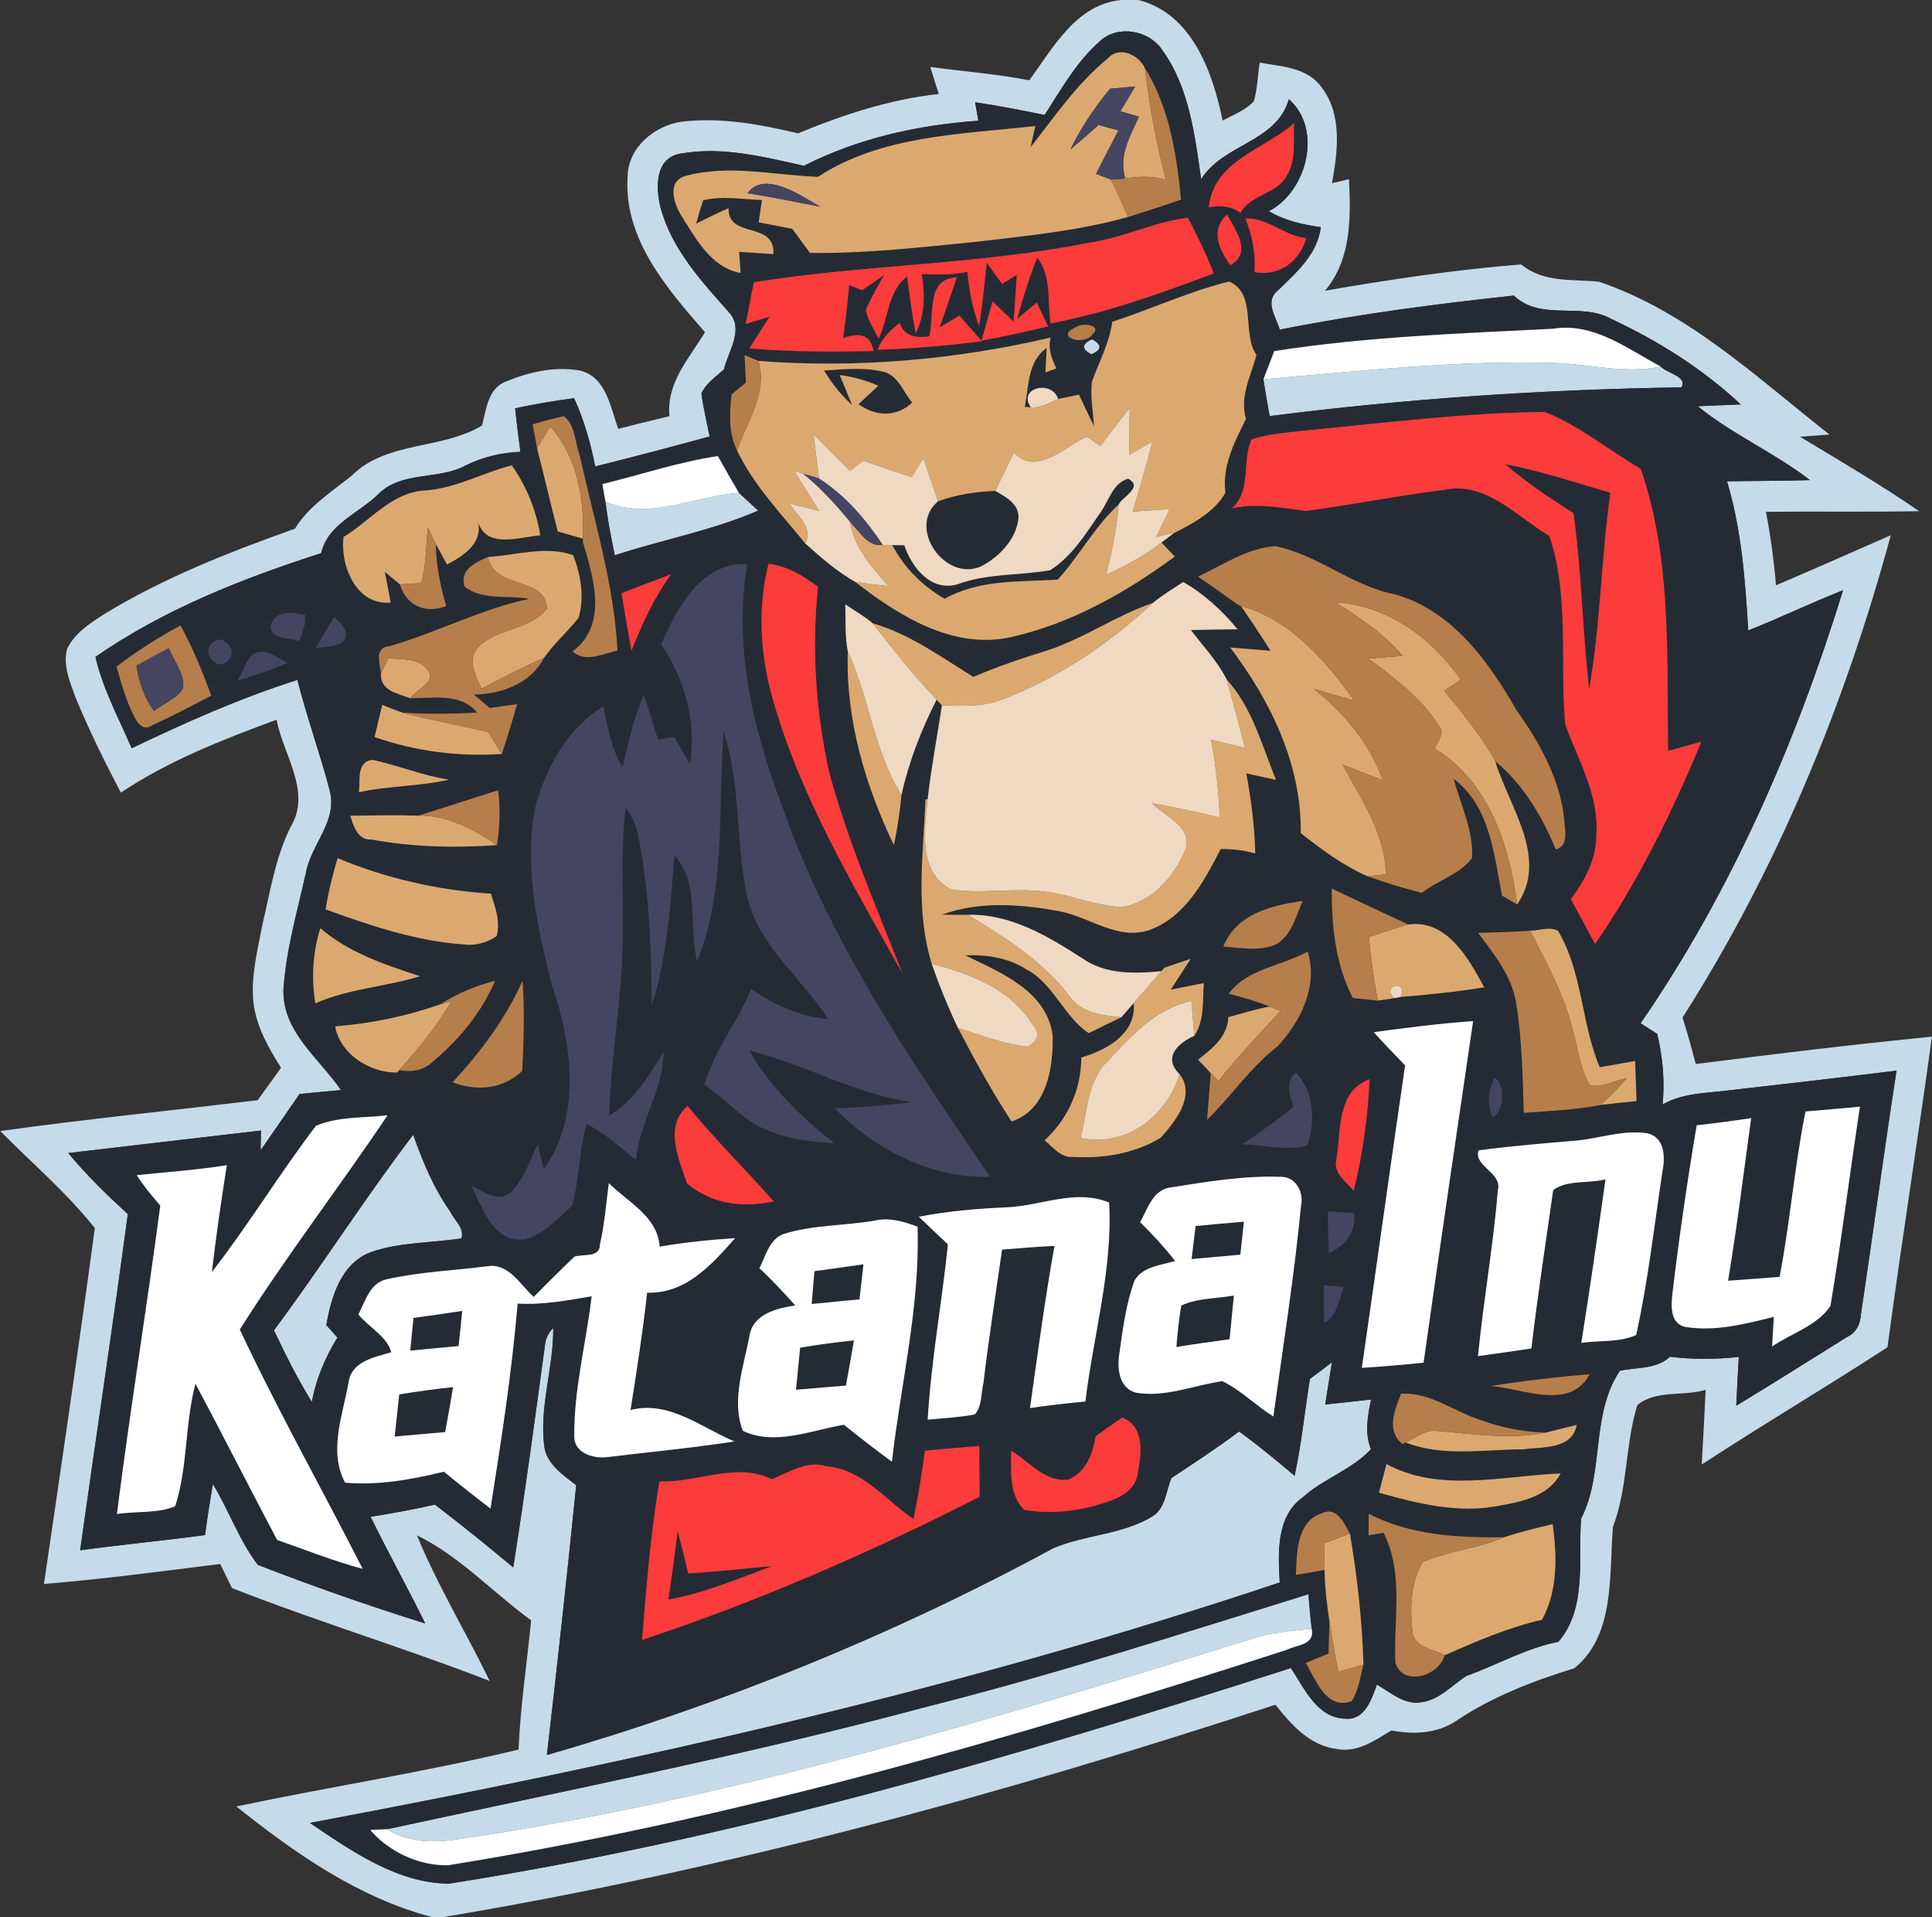 <?xml version="1.0" encoding="UTF-8" ?>
<!DOCTYPE svg PUBLIC "-//W3C//DTD SVG 1.1//EN" "http://www.w3.org/Graphics/SVG/1.1/DTD/svg11.dtd">
<svg width="250pt" height="248pt" viewBox="0 0 250 248" version="1.1" xmlns="http://www.w3.org/2000/svg">
<rect x="0" y="0" width="250" height="248" fill="#333333" stroke="none"/>
<g id="#c5dbe9ff">
<path fill="#c5dbe9" opacity="1.00" d=" M 145.10 0.00 L 147.32 0.00 C 154.27 1.78 156.91 9.33 158.21 15.60 C 159.60 14.84 161.16 14.28 162.25 13.10 C 162.71 11.47 162.75 9.76 163.00 8.10 C 165.79 8.60 169.14 8.71 170.97 11.24 C 173.73 14.78 173.10 19.58 172.36 23.70 C 172.91 23.57 174.01 23.31 174.56 23.18 C 174.80 28.17 174.87 33.57 171.45 37.61 C 179.86 36.16 188.33 34.88 196.84 34.21 C 199.72 36.60 203.42 36.10 206.88 36.44 C 218.39 40.31 227.36 48.87 236.74 56.22 C 235.46 56.31 234.18 56.40 232.91 56.50 C 238.11 59.62 243.34 62.70 248.34 66.13 C 241.73 66.26 235.12 66.14 228.51 66.21 C 229.11 69.35 229.55 72.53 229.81 75.72 C 234.78 73.60 239.72 71.42 244.67 69.24 C 238.71 91.19 229.97 112.43 217.72 131.64 C 218.36 133.62 218.89 135.63 219.44 137.65 C 229.60 136.35 239.79 135.12 249.99 134.11 C 248.16 147.51 246.03 160.88 244.24 174.29 C 236.30 179.47 228.13 184.27 220.20 189.47 C 220.38 186.24 220.57 183.02 220.71 179.80 C 217.86 180.67 214.20 179.78 211.86 181.79 C 210.29 186.92 210.65 192.45 208.72 197.51 C 208.19 203.65 209.05 211.50 203.73 215.81 C 198.41 217.46 193.14 219.47 188.47 222.60 C 185.98 224.29 182.91 224.41 180.05 223.87 C 177.90 225.15 175.62 226.80 172.96 226.26 C 169.49 225.84 167.09 223.12 165.04 220.54 C 129.84 232.07 94.00 241.89 57.43 248.00 L 55.87 248.00 C 46.34 245.48 38.18 239.76 30.58 233.70 C 42.73 231.14 55.02 229.25 67.10 226.34 C 67.34 220.74 68.18 215.19 68.73 209.62 C 63.77 206.01 59.50 201.34 53.95 198.62 C 56.62 205.12 60.30 211.14 63.36 217.46 C 52.34 213.18 41.00 209.77 30.01 205.44 C 29.51 204.40 29.01 203.36 28.50 202.33 C 20.90 203.28 13.32 204.29 5.69 204.92 C 7.93 189.58 10.21 174.23 12.27 158.88 C 8.64 154.30 4.13 150.47 0.03 146.32 C 11.11 144.78 22.24 143.66 33.35 142.33 C 34.36 140.93 35.36 139.53 36.37 138.13 C 34.73 135.56 33.18 132.82 32.80 129.74 C 32.44 126.32 33.32 122.94 33.96 119.61 C 34.98 115.30 35.64 110.84 37.67 106.85 C 40.31 102.39 36.63 97.59 35.79 93.11 C 28.83 95.67 21.84 98.40 15.64 102.54 C 13.54 98.56 11.56 94.52 9.83 90.37 C 9.10 88.33 8.11 86.17 8.68 83.96 C 9.64 81.94 11.58 80.67 13.40 79.50 C 21.14 74.76 29.64 71.43 38.16 68.40 C 39.96 65.47 42.89 63.64 45.51 61.54 C 50.05 57.01 57.08 58.23 62.37 55.05 C 62.93 52.96 63.13 50.22 65.50 49.35 C 68.47 48.12 71.83 47.35 75.04 47.94 C 78.46 48.75 78.98 52.69 80.00 55.48 C 82.20 54.91 84.41 54.37 86.63 53.84 C 86.20 49.56 89.16 46.37 91.23 42.98 C 86.32 37.35 80.71 30.91 81.21 22.93 C 81.22 19.11 84.67 16.24 88.24 15.74 C 93.29 15.14 98.37 16.09 103.27 17.25 C 109.11 14.84 115.16 12.84 121.48 12.16 C 121.10 11.00 120.74 9.83 120.38 8.66 C 124.65 9.24 128.96 9.56 133.19 10.39 C 136.27 6.17 139.29 0.54 145.10 0.00 M 142.36 5.30 C 139.33 7.95 137.33 11.52 135.18 14.87 C 132.19 14.26 129.19 13.68 126.18 13.23 C 126.28 13.83 126.50 15.02 126.60 15.62 C 118.80 16.17 111.03 17.88 104.03 21.45 C 98.81 20.29 93.38 18.90 88.03 19.88 C 84.71 20.46 84.84 24.34 85.48 26.86 C 86.92 32.25 90.81 36.44 94.42 40.50 C 96.27 42.68 94.23 45.47 93.68 47.78 C 92.65 48.74 91.37 49.56 90.76 50.90 C 91.01 52.77 91.46 54.61 91.83 56.47 C 86.91 57.80 81.98 59.12 77.02 60.34 C 76.41 57.31 75.58 54.32 74.28 51.51 C 71.73 51.85 69.18 52.28 66.66 52.82 C 66.85 54.70 67.09 56.57 67.34 58.45 C 64.88 58.55 62.47 59.12 60.27 60.21 C 56.71 62.14 51.99 60.89 48.95 63.93 C 46.42 66.44 42.44 67.76 41.55 71.57 C 31.34 74.84 21.21 78.85 12.35 84.98 C 13.31 89.14 15.36 92.90 17.04 96.80 C 24.01 93.46 31.10 90.30 38.48 87.96 C 39.69 92.73 41.38 97.37 42.63 102.13 C 43.80 106.20 40.24 109.18 39.58 112.94 C 38.47 117.91 37.02 122.87 36.68 127.98 C 36.51 133.48 41.31 136.90 44.12 141.02 C 42.33 141.19 40.54 141.35 38.76 141.53 C 37.10 143.97 35.40 146.39 33.72 148.82 C 33.73 148.18 33.76 146.90 33.77 146.26 C 25.46 147.24 17.14 148.18 8.83 149.17 C 11.18 152.01 13.83 154.58 16.54 157.07 C 14.60 171.58 12.40 186.06 10.37 200.56 C 15.75 199.82 21.15 199.32 26.53 198.59 C 26.82 196.38 27.17 194.18 27.55 191.99 C 29.62 195.39 30.94 199.27 33.36 202.44 C 40.48 205.21 47.72 207.74 55.02 210.02 C 52.74 205.38 50.23 200.87 47.96 196.23 C 50.74 195.77 53.52 195.28 56.28 194.65 C 59.72 197.27 63.08 200.00 66.41 202.77 C 67.94 193.18 69.22 183.55 70.53 173.93 C 70.63 173.10 70.99 172.39 71.59 171.79 C 71.64 176.89 69.80 181.86 70.41 186.98 C 70.66 189.38 72.83 190.78 74.56 192.14 C 73.39 203.78 72.11 215.41 70.77 227.04 C 93.49 220.50 115.54 211.53 136.33 200.27 C 140.47 198.52 145.26 198.54 149.16 196.15 C 150.82 195.09 150.88 192.88 151.58 191.21 C 154.53 189.26 157.50 187.32 160.34 185.19 C 162.82 186.99 165.19 188.94 167.52 190.92 C 168.42 186.79 168.83 182.57 169.50 178.40 C 170.45 177.67 171.40 176.96 172.35 176.24 C 172.06 178.06 171.76 179.88 171.48 181.70 C 173.46 181.49 175.44 181.28 177.42 181.05 C 176.97 183.17 176.56 185.38 177.40 187.49 C 174.91 190.15 171.27 191.28 168.57 193.71 C 165.11 196.20 165.38 200.94 165.60 204.72 C 124.68 218.43 82.48 227.89 40.10 235.83 C 45.47 239.45 51.39 243.62 58.07 243.69 C 95.18 237.86 131.35 227.29 167.04 215.79 C 168.78 218.41 170.42 222.24 174.05 222.34 C 176.61 222.60 177.47 219.84 178.17 217.94 C 179.99 218.96 181.81 220.68 184.07 220.19 C 186.36 219.83 187.89 217.99 189.75 216.82 C 193.74 215.37 197.46 213.23 201.66 212.39 C 205.38 208.08 204.20 201.71 204.59 196.48 C 207.66 190.47 205.77 183.09 209.61 177.33 C 211.78 176.86 214.36 177.17 216.09 175.52 C 219.05 175.88 222.04 175.87 225.00 175.54 C 224.88 177.65 224.76 179.75 224.67 181.86 C 229.48 178.94 234.24 175.95 239.01 172.96 C 240.18 172.42 240.74 171.29 240.80 170.05 C 242.37 159.54 243.79 149.01 245.41 138.51 C 238.29 139.39 231.17 140.21 224.04 141.02 C 221.04 141.43 217.85 141.33 215.14 142.88 C 215.44 139.82 215.15 136.75 214.45 133.76 C 213.91 133.42 212.83 132.73 212.29 132.38 C 224.05 115.32 232.40 96.10 238.49 76.36 C 234.36 77.98 230.36 79.93 226.22 81.56 C 225.84 75.07 225.35 68.53 223.48 62.27 C 227.05 62.19 230.63 62.23 234.21 62.11 C 229.60 58.56 224.20 56.22 219.68 52.55 C 221.53 52.47 223.39 52.40 225.25 52.32 C 220.35 47.73 214.59 44.11 208.52 41.27 C 204.55 39.03 199.45 41.60 195.88 38.24 C 185.74 39.33 175.61 40.66 165.60 42.64 C 165.13 41.01 163.59 39.02 165.34 37.59 C 167.76 35.24 170.44 32.95 170.92 29.39 C 168.57 29.07 166.25 28.54 164.19 27.32 C 169.15 24.75 171.18 16.70 166.78 12.83 C 165.17 18.44 158.32 18.57 155.43 23.18 C 154.60 17.46 153.89 11.33 150.42 6.51 C 148.75 3.91 144.68 3.17 142.36 5.30 Z" />
<path fill="#c5dbe9" opacity="1.00" d=" M 141.31 43.89 C 142.63 44.60 142.60 45.25 141.22 45.84 C 139.92 45.15 139.95 44.50 141.31 43.89 Z" />
<path fill="#c5dbe9" opacity="1.00" d=" M 163.48 49.06 C 175.97 48.01 188.48 46.59 201.04 46.96 C 205.66 47.07 210.29 48.43 214.90 47.42 C 215.69 48.29 218.39 48.69 217.58 50.11 C 199.77 50.38 181.96 51.57 164.29 53.83 C 164.01 52.24 163.72 50.65 163.48 49.06 Z" />
<path fill="#c5dbe9" opacity="1.00" d=" M 78.35 64.90 C 84.09 67.39 89.85 64.16 95.62 63.76 C 96.24 64.34 97.48 65.49 98.11 66.06 C 92.15 68.65 85.70 69.81 79.55 71.84 C 79.08 69.54 78.62 67.23 78.35 64.90 Z" />
<path fill="#c5dbe9" opacity="1.00" d=" M 35.45 172.10 C 41.63 163.80 47.19 155.03 53.47 146.80 C 54.70 150.27 56.11 153.71 58.26 156.73 C 58.77 157.85 60.13 158.86 59.71 160.21 C 55.82 160.82 51.77 160.67 48.02 161.98 C 44.15 163.40 42.86 167.76 42.23 171.43 C 42.59 171.84 43.30 172.64 43.66 173.04 C 42.08 175.62 40.89 178.39 40.36 181.38 C 38.52 178.40 36.94 175.27 35.45 172.10 Z" />
<path fill="#c5dbe9" opacity="1.00" d=" M 120.02 220.77 C 136.63 216.58 152.96 211.31 169.31 206.24 C 169.42 207.73 169.56 209.22 169.73 210.71 C 167.62 210.93 165.49 211.10 163.42 211.58 C 129.43 222.10 95.23 232.60 59.95 237.84 C 56.62 238.41 53.06 238.53 50.10 236.64 C 73.45 231.60 96.92 226.97 120.02 220.77 Z" />
</g>
<g id="#252b35ff">
<path fill="#252b35" opacity="1.00" d=" M 142.36 5.30 C 144.68 3.17 148.75 3.91 150.42 6.51 C 153.89 11.33 154.60 17.46 155.43 23.18 C 158.32 18.57 165.17 18.44 166.78 12.83 C 171.18 16.70 169.15 24.75 164.19 27.32 C 166.25 28.54 168.57 29.07 170.92 29.39 C 170.44 32.95 167.76 35.24 165.34 37.59 C 163.59 39.02 165.13 41.01 165.60 42.64 C 175.61 40.66 185.74 39.33 195.88 38.24 C 199.45 41.60 204.55 39.03 208.52 41.27 C 214.59 44.11 220.35 47.73 225.25 52.32 C 223.39 52.40 221.53 52.47 219.68 52.55 C 224.20 56.22 229.60 58.56 234.21 62.11 C 230.63 62.23 227.05 62.19 223.48 62.27 C 225.35 68.53 225.84 75.07 226.22 81.56 C 230.36 79.93 234.36 77.98 238.49 76.36 C 232.40 96.10 224.05 115.32 212.29 132.38 C 212.83 132.73 213.91 133.42 214.45 133.76 C 215.15 136.75 215.44 139.82 215.14 142.88 C 217.85 141.33 221.04 141.43 224.04 141.02 C 231.17 140.21 238.29 139.39 245.41 138.51 C 243.79 149.01 242.37 159.54 240.80 170.05 C 240.74 171.29 240.18 172.42 239.01 172.96 C 234.24 175.95 229.48 178.94 224.67 181.86 C 224.76 179.75 224.88 177.65 225.00 175.54 C 222.04 175.87 219.05 175.88 216.09 175.52 C 214.36 177.17 211.78 176.86 209.61 177.33 C 205.77 183.09 207.66 190.47 204.59 196.48 C 204.20 201.71 205.38 208.08 201.66 212.39 C 197.46 213.23 193.74 215.37 189.75 216.82 C 187.89 217.99 186.36 219.83 184.07 220.19 C 181.81 220.68 179.99 218.96 178.17 217.94 C 177.47 219.84 176.61 222.60 174.05 222.34 C 170.42 222.24 168.78 218.41 167.04 215.79 C 131.35 227.29 95.18 237.86 58.07 243.69 C 51.39 243.62 45.47 239.45 40.10 235.83 C 82.48 227.89 124.68 218.43 165.60 204.72 C 165.38 200.94 165.11 196.20 168.57 193.71 C 171.27 191.28 174.91 190.15 177.40 187.49 C 176.56 185.38 176.97 183.17 177.42 181.05 C 175.44 181.28 173.46 181.49 171.48 181.70 C 171.76 179.88 172.06 178.06 172.35 176.24 C 171.40 176.96 170.45 177.67 169.50 178.40 C 168.83 182.57 168.42 186.79 167.52 190.92 C 165.19 188.94 162.82 186.99 160.34 185.19 C 157.50 187.32 154.53 189.26 151.58 191.21 C 150.88 192.88 150.82 195.09 149.16 196.15 C 145.26 198.54 140.47 198.52 136.33 200.27 C 115.54 211.53 93.49 220.50 70.77 227.04 C 72.11 215.41 73.39 203.78 74.56 192.14 C 72.83 190.78 70.66 189.38 70.41 186.98 C 69.80 181.86 71.64 176.89 71.59 171.79 C 70.99 172.39 70.63 173.10 70.53 173.93 C 69.22 183.55 67.94 193.18 66.41 202.77 C 63.08 200.00 59.72 197.27 56.28 194.65 C 53.52 195.28 50.74 195.77 47.96 196.23 C 50.23 200.87 52.74 205.38 55.02 210.02 C 47.72 207.74 40.48 205.21 33.36 202.44 C 30.94 199.27 29.62 195.39 27.55 191.99 C 27.17 194.18 26.82 196.38 26.53 198.59 C 21.15 199.32 15.75 199.82 10.37 200.56 C 12.40 186.06 14.60 171.58 16.54 157.07 C 13.83 154.58 11.18 152.01 8.83 149.17 C 17.14 148.18 25.46 147.24 33.77 146.26 C 33.76 146.90 33.73 148.18 33.72 148.82 C 35.40 146.39 37.10 143.97 38.76 141.53 C 40.54 141.35 42.33 141.19 44.12 141.02 C 41.31 136.90 36.51 133.48 36.68 127.98 C 37.02 122.87 38.47 117.91 39.58 112.94 C 40.24 109.18 43.80 106.20 42.63 102.13 C 41.38 97.37 39.69 92.73 38.48 87.96 C 31.10 90.30 24.01 93.46 17.04 96.80 C 15.36 92.90 13.31 89.14 12.35 84.98 C 21.21 78.85 31.34 74.84 41.55 71.57 C 42.44 67.76 46.42 66.44 48.95 63.93 C 51.99 60.89 56.71 62.14 60.27 60.21 C 62.47 59.12 64.88 58.55 67.34 58.45 C 67.09 56.57 66.85 54.70 66.66 52.82 C 69.18 52.28 71.73 51.85 74.28 51.51 C 75.58 54.32 76.41 57.31 77.02 60.34 C 81.98 59.12 86.91 57.80 91.83 56.47 C 91.46 54.61 91.01 52.77 90.76 50.90 C 91.37 49.56 92.65 48.74 93.68 47.78 C 94.23 45.47 96.27 42.68 94.42 40.50 C 90.81 36.44 86.92 32.25 85.48 26.86 C 84.84 24.34 84.71 20.46 88.03 19.88 C 93.38 18.90 98.81 20.29 104.03 21.45 C 111.03 17.88 118.80 16.17 126.60 15.62 C 126.50 15.02 126.28 13.83 126.18 13.23 C 129.19 13.68 132.19 14.26 135.18 14.87 C 137.33 11.52 139.33 7.95 142.36 5.30 M 143.41 7.51 C 139.42 10.74 136.50 15.04 133.35 19.05 C 133.51 18.36 133.82 16.99 133.97 16.30 C 124.48 17.38 114.06 17.48 105.85 22.88 C 100.15 22.66 94.30 21.23 88.67 22.77 C 86.27 23.47 87.18 26.34 88.16 27.89 C 90.06 30.89 91.99 34.60 95.83 35.32 C 95.78 34.64 95.69 33.27 95.65 32.58 C 97.12 32.68 98.59 32.78 100.07 32.87 C 100.34 28.53 94.20 30.98 94.27 26.93 C 92.86 27.56 91.46 28.23 90.09 28.94 C 90.36 27.92 90.65 26.91 90.98 25.91 C 93.48 25.30 96.07 25.79 98.60 25.88 C 98.50 26.60 98.28 28.04 98.17 28.76 C 99.62 29.04 101.07 29.33 102.52 29.60 C 103.29 30.64 104.05 31.68 104.81 32.72 C 112.07 32.82 119.29 31.98 126.50 31.26 C 133.04 30.50 139.62 29.84 145.98 28.07 C 148.27 27.36 150.55 26.61 152.82 25.83 C 152.26 19.97 151.32 13.90 148.15 8.82 C 147.38 7.12 144.88 5.90 143.41 7.51 M 156.42 26.83 C 157.88 26.53 159.32 26.64 160.52 27.54 C 161.84 25.10 165.31 25.14 166.56 22.63 C 167.78 20.61 167.31 18.15 167.46 15.92 C 163.57 19.38 157.03 20.73 156.42 26.83 M 140.89 31.40 C 126.58 34.26 111.93 34.20 97.54 36.51 C 97.20 38.31 96.83 40.11 96.49 41.91 C 97.26 41.68 98.80 41.21 99.57 40.98 C 98.70 42.35 97.82 43.71 96.96 45.08 C 102.31 45.52 107.69 45.53 113.05 45.42 C 112.61 43.05 110.94 43.06 109.11 43.76 C 109.42 41.47 109.67 39.18 109.89 36.88 C 110.31 37.05 111.17 37.38 111.59 37.54 C 112.52 36.88 113.45 36.23 114.39 35.58 C 113.58 37.08 112.68 38.53 112.03 40.10 C 112.31 41.45 113.10 42.60 113.69 43.82 C 114.97 41.21 114.88 37.60 117.39 35.78 C 117.70 38.23 118.01 40.69 118.49 43.12 C 119.71 40.74 119.69 38.04 119.28 35.47 C 121.24 35.54 123.23 35.57 125.17 35.18 C 125.42 37.55 125.81 39.92 126.70 42.15 C 127.14 39.45 127.39 36.72 127.69 34.00 C 128.18 34.68 129.17 36.05 129.67 36.73 C 130.14 36.44 131.10 35.85 131.57 35.56 C 131.44 37.58 131.30 39.60 131.16 41.62 C 130.24 40.74 129.35 39.86 128.44 38.98 C 127.96 40.68 127.48 42.37 127.00 44.07 C 129.89 43.54 132.77 42.90 135.63 42.22 C 135.27 41.45 134.53 39.90 134.16 39.13 C 133.53 39.67 132.26 40.73 131.63 41.26 C 132.35 38.57 133.19 35.91 134.22 33.32 C 136.11 35.73 135.51 39.00 135.94 41.84 C 143.20 40.48 150.17 37.96 157.06 35.38 C 156.12 32.89 154.93 30.52 153.71 28.16 C 149.30 28.69 145.29 30.80 140.89 31.40 M 159.21 34.29 C 162.09 32.75 159.87 29.71 158.78 27.76 C 156.58 29.70 157.73 32.32 159.21 34.29 M 161.16 28.26 C 162.02 30.48 162.50 32.81 162.33 35.19 C 165.47 35.84 168.22 33.79 169.03 30.81 C 166.20 30.52 164.05 28.15 161.16 28.26 M 143.93 41.63 C 143.55 44.37 142.22 46.81 141.30 49.37 C 141.06 51.29 141.44 53.22 141.56 55.13 C 140.90 53.78 140.26 52.42 139.62 51.06 C 138.95 51.20 137.60 51.47 136.92 51.61 C 136.16 49.11 131.62 50.13 133.38 52.68 L 132.60 52.65 C 133.14 49.98 132.95 46.79 135.44 45.01 C 135.40 45.80 135.32 47.38 135.28 48.17 C 135.63 48.04 136.34 47.79 136.69 47.66 C 136.09 46.41 135.57 45.11 135.96 43.67 C 123.60 46.56 110.79 47.67 98.14 46.69 L 96.35 45.94 C 96.39 46.83 96.48 48.61 96.52 49.50 C 96.06 49.88 95.13 50.64 94.67 51.02 C 94.39 53.45 94.25 55.97 95.36 58.24 C 97.52 62.79 101.07 66.43 104.20 70.31 C 106.22 72.11 108.28 73.93 110.65 75.27 C 116.33 79.68 123.36 84.10 130.88 82.41 C 138.62 80.66 145.68 76.67 152.02 72.00 C 151.59 71.55 150.72 70.64 150.29 70.19 C 150.69 69.88 151.50 69.27 151.91 68.96 C 154.38 67.72 157.23 66.19 158.57 63.72 C 158.12 60.26 159.75 57.18 161.23 54.19 C 160.37 51.34 161.87 48.61 162.59 45.92 C 160.64 43.15 162.69 37.99 159.04 36.42 C 153.89 37.69 148.99 39.98 143.93 41.63 M 120.25 43.51 C 118.62 43.74 117.05 43.61 116.41 41.78 C 115.19 42.71 114.11 43.80 113.55 45.25 C 118.07 45.12 122.58 44.70 127.07 44.16 C 126.09 43.05 125.12 41.94 124.15 40.83 C 123.51 41.21 122.23 41.97 121.59 42.35 C 122.34 40.20 123.10 38.05 123.82 35.88 C 119.74 36.05 120.96 40.73 120.25 43.51 M 139.29 42.30 C 136.31 43.54 140.20 44.85 141.35 43.28 C 142.74 42.02 139.99 41.72 139.29 42.30 M 164.88 45.42 C 164.43 46.64 163.96 47.85 163.48 49.06 C 163.72 50.65 164.01 52.24 164.29 53.83 C 181.96 51.57 199.77 50.38 217.58 50.11 C 218.39 48.69 215.69 48.29 214.90 47.42 C 210.57 45.10 206.17 41.67 200.94 42.53 C 188.91 43.14 176.79 43.56 164.88 45.42 M 141.31 43.89 C 139.95 44.50 139.92 45.15 141.22 45.84 C 142.60 45.25 142.63 44.60 141.31 43.89 M 168.94 55.69 C 166.59 55.96 164.19 56.10 161.94 56.85 C 160.66 59.74 162.00 63.34 159.42 65.77 C 162.60 65.03 165.78 65.71 168.94 66.10 C 174.94 65.33 180.88 64.10 186.89 63.38 C 192.22 62.21 196.30 66.85 200.50 69.35 C 203.10 77.18 201.82 85.60 202.53 93.68 C 204.19 98.34 206.94 102.86 206.56 108.00 C 206.60 111.12 205.06 113.90 203.27 116.34 C 204.31 118.27 205.36 120.19 206.41 122.12 C 212.00 114.00 216.39 105.05 220.16 95.95 C 218.72 96.34 217.29 96.74 215.86 97.14 C 215.66 84.92 216.36 72.42 212.32 60.66 C 208.18 58.23 204.35 55.05 199.89 53.29 C 189.54 53.39 179.24 54.70 168.94 55.69 M 68.92 54.90 C 69.11 55.93 69.30 56.96 69.50 57.99 C 70.41 61.57 71.25 65.17 72.17 68.75 C 72.99 68.98 74.62 69.45 75.43 69.69 L 75.42 70.09 C 76.79 74.72 78.73 80.83 74.08 84.28 C 75.86 85.79 77.96 84.56 79.90 84.17 C 79.45 75.56 76.86 67.26 75.01 58.89 C 74.38 57.24 74.47 54.99 72.97 53.84 C 71.60 54.10 70.26 54.51 68.92 54.90 M 77.96 62.62 C 78.07 63.38 78.20 64.14 78.35 64.90 C 78.62 67.23 79.08 69.54 79.55 71.84 C 85.70 69.81 92.15 68.65 98.11 66.06 C 97.48 65.49 96.24 64.34 95.62 63.76 C 94.69 62.18 93.78 60.60 92.89 59.00 C 87.81 59.76 82.94 61.41 77.96 62.62 M 54.89 63.46 C 50.65 63.73 47.89 67.40 44.46 69.46 C 43.97 73.11 46.11 78.39 50.55 77.95 C 50.36 76.95 49.99 74.97 49.80 73.98 L 51.74 75.60 C 52.59 78.40 55.08 79.43 57.75 78.40 C 56.95 75.78 56.44 73.10 56.39 70.36 C 56.75 71.02 57.49 72.36 57.85 73.03 C 60.21 71.77 62.69 70.14 61.74 67.06 C 62.60 71.15 67.00 69.51 69.92 69.25 C 69.37 65.99 68.13 62.90 66.22 60.20 C 62.40 61.17 58.90 63.23 54.89 63.46 M 63.15 72.06 C 61.52 72.74 59.45 73.70 60.11 75.87 C 62.46 77.74 65.72 76.95 68.48 77.47 C 62.21 78.80 56.52 81.84 50.37 83.60 C 48.44 83.77 49.11 85.77 49.30 87.06 C 49.13 89.38 51.42 89.67 53.07 90.33 C 56.04 90.35 59.62 89.58 61.75 92.20 C 58.53 92.35 55.29 92.41 52.07 92.19 C 51.19 91.87 50.32 91.54 49.46 91.19 C 49.13 92.57 48.80 93.96 48.47 95.35 C 53.74 97.20 59.36 97.92 64.94 97.54 C 65.64 95.40 66.30 93.26 66.91 91.10 C 66.03 91.22 64.25 91.47 63.36 91.59 C 62.68 91.02 62.01 90.44 61.34 89.85 C 64.89 89.80 68.71 88.42 70.40 85.09 C 71.71 83.22 73.47 81.72 74.86 79.92 C 75.67 77.26 75.15 74.36 74.17 71.82 C 70.64 70.57 66.78 71.83 63.15 72.06 M 155.02 74.60 C 156.78 75.79 158.52 77.03 160.25 78.28 L 160.58 78.39 C 161.88 80.30 163.18 82.22 164.40 84.19 C 162.66 84.05 160.92 83.91 159.19 83.77 C 164.43 90.69 168.43 98.92 168.32 107.78 C 171.01 109.91 173.81 111.98 176.97 113.36 C 179.27 114.20 181.61 114.90 183.98 115.51 C 186.04 113.89 188.89 113.12 190.48 111.01 C 190.69 107.44 189.00 104.14 188.11 100.76 C 192.85 104.36 193.29 110.51 194.37 115.87 C 194.86 116.15 195.83 116.72 196.32 117.01 C 200.45 110.99 195.26 104.35 193.47 98.46 C 197.13 101.51 199.52 105.55 201.32 109.90 C 203.06 109.35 202.47 107.44 202.42 106.06 C 201.87 100.79 199.25 96.10 196.23 91.87 C 192.58 85.49 187.78 78.81 180.29 76.84 C 174.81 75.73 170.48 71.73 165.00 70.66 C 161.37 70.92 158.23 73.08 155.02 74.60 M 85.56 83.34 C 88.60 87.87 90.18 93.38 89.28 98.83 C 88.60 97.68 87.94 96.53 87.28 95.38 C 86.56 95.48 85.85 95.59 85.14 95.69 C 84.56 93.76 83.96 91.84 83.32 89.93 C 81.95 92.89 81.35 96.10 80.57 99.24 C 79.05 96.88 78.65 94.07 78.08 91.38 C 73.50 94.18 70.73 99.17 69.31 104.21 C 67.74 111.93 69.51 119.90 71.41 127.41 C 74.02 134.98 75.31 144.41 70.35 151.29 C 70.16 150.49 69.77 148.89 69.58 148.09 C 68.52 150.20 67.79 152.59 66.07 154.27 C 64.37 155.62 62.55 154.13 60.96 153.40 C 62.18 155.59 62.94 158.30 65.11 159.76 C 68.49 161.87 71.70 158.06 74.02 155.99 C 75.00 152.54 74.89 148.85 75.91 145.38 C 78.26 146.62 80.26 148.38 82.29 150.06 C 82.71 145.18 85.85 141.02 85.86 136.07 C 84.01 139.21 82.02 142.41 78.82 144.34 C 79.06 136.19 80.70 128.12 80.58 119.94 C 80.64 114.80 80.31 109.63 80.95 104.51 C 81.76 105.50 82.29 106.63 82.55 107.89 C 84.02 115.16 84.28 122.59 84.35 129.99 C 86.35 123.73 86.71 117.18 87.28 110.69 C 90.62 114.23 89.07 119.94 90.21 124.37 C 93.96 114.92 92.90 104.58 93.63 94.67 C 95.97 101.64 95.14 109.13 96.74 116.24 C 98.34 122.53 103.83 126.57 107.17 131.86 C 103.54 131.50 100.17 130.06 97.22 127.95 C 95.47 132.20 92.43 135.83 91.18 140.30 C 93.15 141.80 94.98 143.49 96.97 144.98 C 100.21 147.13 104.19 147.69 108.00 147.89 C 103.62 144.58 99.74 140.63 96.92 135.90 C 104.09 137.67 110.62 141.50 118.00 142.59 C 114.69 143.01 111.35 143.27 108.02 143.40 C 113.26 148.75 120.49 152.48 128.11 152.24 C 117.72 137.06 107.23 121.63 101.14 104.12 C 97.40 94.27 94.86 83.51 96.71 72.98 C 90.70 72.73 87.64 78.64 85.56 83.34 M 99.45 72.93 C 98.03 78.55 98.34 84.44 99.87 90.00 C 103.41 102.84 110.35 114.39 116.78 125.95 C 113.39 117.30 109.66 108.74 107.26 99.74 C 105.55 91.93 105.03 83.86 105.85 75.91 C 103.94 74.48 101.86 73.23 99.45 72.93 M 80.43 76.74 C 80.83 79.23 81.25 81.71 81.71 84.19 C 83.10 80.72 84.63 77.29 86.87 74.28 C 84.72 75.09 82.57 75.90 80.43 76.74 M 149.16 78.01 C 144.29 79.66 140.05 82.76 135.13 84.27 C 132.02 85.22 128.94 86.30 125.95 87.57 C 121.76 85.00 117.72 82.00 112.93 80.64 C 111.83 79.70 110.57 78.99 109.38 78.19 C 109.45 80.23 109.30 82.30 109.71 84.31 C 109.40 92.95 111.95 101.59 115.67 109.33 C 116.11 107.19 116.45 105.03 116.65 102.86 C 117.60 98.55 119.20 94.43 121.20 90.51 L 121.88 91.27 C 121.27 95.32 120.49 99.35 120.03 103.42 L 119.76 103.40 C 119.47 110.48 118.42 117.79 120.57 124.69 C 121.54 127.52 122.68 130.29 123.96 132.99 C 126.12 137.11 128.34 141.19 130.89 145.08 C 135.46 143.59 136.32 138.10 136.21 133.95 C 135.44 128.17 129.47 125.83 124.90 123.59 C 127.62 123.48 130.41 123.88 132.75 125.37 C 136.33 127.22 137.60 131.45 140.88 133.66 C 142.28 132.96 143.68 132.27 145.10 131.60 C 145.50 131.14 146.30 130.22 146.71 129.76 C 147.06 133.73 143.20 135.85 139.92 136.81 C 139.91 140.93 138.19 144.75 135.17 147.52 C 136.28 148.41 137.26 149.81 138.87 149.67 C 142.76 149.90 146.84 149.24 150.20 147.18 C 152.09 145.08 154.76 141.76 152.65 138.97 C 150.41 136.82 152.44 134.93 154.55 134.00 C 155.89 131.97 155.60 129.48 155.77 127.18 C 154.70 127.39 152.56 127.81 151.49 128.03 C 152.34 126.70 153.21 125.38 154.07 124.05 C 152.93 124.42 151.80 124.81 150.67 125.19 L 150.28 125.64 C 146.79 125.98 143.04 126.08 140.04 123.97 C 135.57 121.10 130.78 118.20 125.26 118.35 C 124.13 118.35 123.01 118.35 121.88 118.33 C 126.75 116.54 132.14 116.97 137.14 117.90 C 140.96 118.62 144.50 121.61 148.54 120.38 C 153.32 118.76 155.78 114.03 157.96 109.84 C 159.46 109.81 160.95 110.00 162.43 110.41 C 162.35 106.93 161.91 103.48 161.27 100.06 C 162.23 100.26 164.15 100.68 165.11 100.89 C 163.29 96.44 162.04 91.53 158.73 87.90 C 157.55 85.54 155.68 83.61 154.11 81.51 C 156.11 81.45 158.13 81.43 160.14 81.41 C 158.15 78.99 155.83 76.85 153.10 75.29 C 151.77 76.17 150.39 77.00 149.16 78.01 M 35.03 81.00 C 35.01 82.86 37.57 82.43 38.76 82.97 C 39.06 81.84 39.67 80.73 39.45 79.52 C 37.82 79.22 35.54 78.89 35.03 81.00 M 43.25 79.83 C 42.40 81.16 41.60 82.51 40.87 83.90 C 42.09 83.54 43.72 83.84 44.62 82.73 C 45.16 81.43 44.04 80.64 43.25 79.83 M 15.08 86.24 C 15.57 87.92 16.02 89.61 16.69 91.23 C 17.26 92.39 18.03 95.04 19.81 93.76 C 22.38 92.64 24.84 91.27 27.34 89.99 C 26.20 86.88 24.94 83.82 23.36 80.91 C 20.48 82.48 17.69 84.23 15.08 86.24 M 27.40 83.22 C 26.01 84.47 28.12 86.92 29.48 85.50 C 30.96 84.21 28.80 81.77 27.40 83.22 M 32.71 84.65 C 31.78 85.58 31.40 86.88 30.79 88.01 C 32.98 87.41 35.12 86.65 37.19 85.73 C 35.81 85.13 34.26 83.67 32.71 84.65 M 48.22 98.30 C 46.05 98.54 46.66 100.96 46.44 102.49 C 50.29 101.64 54.27 101.75 58.11 100.86 C 54.72 100.36 51.55 99.02 48.22 98.30 M 54.11 105.52 C 51.18 105.42 48.26 105.50 45.33 105.53 C 45.75 106.90 46.29 108.72 48.08 108.61 C 53.43 109.59 58.90 109.72 64.31 109.33 C 64.68 106.98 64.75 104.60 64.46 102.24 C 61.01 103.31 57.57 104.46 54.11 105.52 M 43.69 111.01 C 43.04 113.19 42.49 115.40 42.13 117.65 C 47.92 119.74 53.85 121.76 60.03 122.18 C 61.54 122.38 63.03 121.95 64.27 121.10 C 64.77 119.22 64.09 117.38 63.52 115.61 C 56.70 115.17 49.99 113.66 43.69 111.01 M 172.33 114.95 C 172.31 119.78 172.79 124.76 175.06 129.11 C 175.87 129.19 177.49 129.36 178.30 129.45 C 178.82 129.37 179.86 129.21 180.39 129.13 L 181.21 128.98 C 184.84 128.68 188.46 128.32 192.06 127.73 C 190.03 124.00 187.25 118.91 182.23 119.60 C 178.92 118.08 175.62 116.53 172.33 114.95 M 158.29 122.46 C 160.56 122.59 163.00 123.14 165.15 122.16 C 167.15 120.97 167.70 118.55 168.54 116.56 C 164.43 117.16 160.04 118.20 158.29 122.46 M 198.00 120.41 C 195.76 120.56 193.51 120.63 191.27 120.69 C 193.34 123.43 195.61 126.25 196.19 129.75 C 196.95 134.44 197.03 139.22 197.18 143.97 C 200.50 143.71 203.85 143.60 207.13 142.94 C 208.67 142.76 210.22 142.60 211.77 142.45 C 211.71 140.72 211.64 138.99 211.58 137.26 C 210.06 137.53 208.53 137.80 207.01 138.07 C 204.59 132.37 204.81 125.80 201.60 120.41 C 200.48 119.83 199.18 120.40 198.00 120.41 M 40.80 129.81 C 45.11 127.88 49.89 127.68 54.36 126.29 C 49.80 124.81 45.15 123.26 41.45 120.08 C 40.45 123.24 40.29 126.55 40.80 129.81 M 158.99 128.55 C 160.78 129.03 162.57 129.52 164.29 130.22 C 162.48 130.56 160.72 131.10 158.94 131.59 C 158.85 134.14 156.85 135.65 155.03 137.09 C 155.44 137.52 156.26 138.39 156.67 138.82 C 156.52 140.83 156.35 142.84 156.20 144.86 C 159.36 141.80 161.80 138.05 165.32 135.37 C 168.30 132.15 170.61 127.55 169.21 123.10 C 165.81 125.01 161.49 125.25 158.99 128.55 M 57.03 129.91 C 52.61 131.47 48.04 132.41 43.37 132.78 C 43.99 136.31 47.80 138.80 51.39 138.75 L 51.68 138.42 C 53.33 138.78 54.98 138.44 56.17 137.19 C 59.52 134.39 62.34 130.91 64.07 126.88 C 61.58 127.53 59.18 128.49 57.03 129.91 M 58.57 140.02 C 61.70 141.20 65.08 140.93 67.58 138.54 C 67.77 134.65 67.89 130.75 67.62 126.87 C 65.43 131.80 62.20 136.07 58.57 140.02 M 177.76 133.53 C 179.08 134.99 180.45 136.41 181.82 137.83 C 179.91 150.87 178.11 163.92 176.22 176.96 C 178.89 176.79 181.55 176.56 184.21 176.29 C 186.29 161.55 188.45 146.83 190.62 132.10 C 186.31 132.40 182.03 132.95 177.76 133.53 M 167.39 143.18 C 165.28 144.94 163.03 146.52 160.74 148.03 C 163.52 148.11 166.43 148.91 169.16 148.19 C 170.20 145.08 170.09 141.25 167.67 138.77 C 166.23 140.00 166.93 141.67 167.39 143.18 M 193.41 139.44 C 192.59 140.89 192.34 143.01 193.19 144.49 C 194.62 143.82 194.76 140.11 193.41 139.44 M 172.93 150.00 C 172.45 151.77 174.24 152.87 175.16 154.05 C 176.36 149.33 176.99 144.48 177.23 139.62 C 172.91 141.15 173.55 146.35 172.93 150.00 M 40.89 145.64 C 36.20 151.79 32.17 158.44 27.42 164.56 C 27.95 159.94 28.63 155.33 29.35 150.74 C 25.48 151.36 21.58 151.62 17.69 152.03 C 18.59 153.43 19.64 154.71 20.74 155.96 C 18.99 169.28 16.81 182.54 15.13 195.87 C 17.60 195.47 20.40 195.83 22.67 194.86 C 24.30 189.84 23.92 184.20 25.29 179.01 C 28.87 185.72 32.30 192.50 35.86 199.22 C 39.53 200.51 43.16 201.95 46.93 202.96 C 41.67 192.62 35.95 182.49 31.03 172.00 C 37.02 162.52 43.90 153.60 50.15 144.28 C 47.07 144.65 43.78 144.41 40.89 145.64 M 88.89 153.09 C 92.07 155.79 96.13 156.29 100.12 155.42 C 96.45 151.26 92.48 147.37 88.97 143.07 C 85.87 145.77 87.85 149.91 88.89 153.09 M 230.28 165.19 C 228.05 165.35 225.83 165.53 223.61 165.69 C 224.78 158.70 225.63 151.67 226.60 144.65 C 224.26 145.00 221.91 145.31 219.55 145.58 C 218.35 152.70 217.31 159.85 216.45 167.02 C 216.26 168.66 215.96 171.15 218.05 171.66 C 221.90 172.29 225.80 171.30 229.53 170.36 C 229.48 171.32 229.37 173.23 229.31 174.19 C 231.80 172.48 235.20 171.49 236.86 168.94 C 238.30 160.38 239.36 151.75 240.68 143.17 C 238.33 143.38 235.98 143.60 233.63 143.79 C 232.21 150.87 231.64 158.10 230.28 165.19 M 35.45 172.10 C 36.94 175.27 38.52 178.40 40.36 181.38 C 40.89 178.39 42.08 175.62 43.66 173.04 C 43.30 172.64 42.59 171.84 42.23 171.43 C 42.86 167.76 44.15 163.40 48.02 161.98 C 51.77 160.67 55.82 160.82 59.71 160.21 C 60.13 158.86 58.77 157.85 58.26 156.73 C 56.11 153.71 54.70 150.27 53.47 146.80 C 47.19 155.03 41.63 163.80 35.45 172.10 M 204.15 147.54 C 199.87 147.90 195.58 148.25 191.33 148.82 C 190.63 150.86 194.41 151.71 193.83 153.93 C 193.23 161.13 191.96 168.26 191.25 175.44 C 193.55 175.13 195.86 174.79 198.16 174.45 C 198.97 167.61 200.01 160.79 200.98 153.97 C 202.72 152.61 205.59 153.13 207.75 152.57 C 206.76 159.63 205.74 166.69 204.62 173.73 C 206.96 173.38 209.53 173.70 211.72 172.71 C 213.26 165.75 214.06 158.56 215.13 151.48 C 215.50 149.65 215.41 147.14 213.16 146.61 C 210.11 146.15 207.14 147.22 204.15 147.54 M 151.38 153.63 C 149.14 153.98 148.50 156.43 147.53 158.11 C 149.14 159.69 150.67 161.35 152.06 163.13 C 150.23 163.69 147.89 163.82 146.81 165.65 C 145.71 168.64 145.31 171.83 144.86 174.97 C 144.53 176.89 144.73 179.56 146.99 180.17 C 150.77 180.82 154.47 179.21 158.17 178.68 C 160.58 179.84 162.49 181.84 164.77 183.25 C 166.03 174.18 167.47 165.12 168.35 156.01 C 168.74 154.35 167.77 152.34 165.93 152.25 C 161.05 152.05 156.18 152.88 151.38 153.63 M 78.78 153.06 C 78.43 155.68 78.24 158.34 77.64 160.93 C 77.65 162.78 75.53 162.18 74.34 162.57 C 72.55 164.28 70.79 166.01 69.06 167.78 C 67.31 166.20 65.83 163.39 63.09 163.81 C 58.74 164.37 54.33 164.53 50.04 165.50 C 47.88 165.94 47.27 168.36 46.37 170.05 C 47.69 171.67 50.14 172.95 50.63 174.94 C 48.41 175.60 45.40 176.12 45.09 178.95 C 44.32 183.14 42.50 187.75 44.65 191.81 C 48.98 192.20 53.26 191.40 57.44 190.39 C 59.42 192.02 61.43 193.61 63.47 195.16 C 64.86 186.36 66.24 177.53 66.98 168.64 C 70.20 168.84 73.39 168.23 76.56 167.70 C 75.84 173.78 74.23 179.80 74.31 185.95 C 74.41 188.19 77.14 188.79 78.96 188.46 C 84.32 187.82 89.69 187.30 95.03 186.48 C 90.69 184.65 86.60 181.15 81.59 182.41 C 82.40 177.36 83.17 172.31 83.74 167.23 C 88.77 167.39 92.08 163.61 95.12 160.18 C 91.85 160.39 88.59 160.71 85.36 161.28 C 85.10 157.36 81.25 155.54 78.78 153.06 M 130.02 156.20 C 126.29 156.37 122.56 156.69 118.89 157.41 C 120.14 158.61 121.39 159.79 122.66 160.98 C 121.88 168.55 120.49 176.05 120.04 183.66 C 122.07 183.46 124.12 183.37 126.13 182.99 C 127.11 181.92 126.92 180.23 127.26 178.90 C 127.94 173.14 128.85 167.41 129.67 161.66 C 131.93 161.47 134.19 161.29 136.45 161.18 C 135.20 168.14 134.27 175.16 133.28 182.16 C 135.66 181.81 138.06 181.54 140.45 181.31 C 141.48 172.74 144.00 164.25 143.52 155.57 C 139.06 153.74 134.54 156.09 130.02 156.20 M 171.83 156.71 C 171.85 158.52 171.88 160.32 171.94 162.13 C 174.07 161.17 175.46 159.40 175.25 156.97 C 174.40 156.90 172.68 156.78 171.83 156.71 M 101.38 159.64 C 99.52 160.35 99.09 162.48 98.27 164.06 C 99.88 165.59 101.42 167.21 102.90 168.88 C 100.50 169.25 97.38 170.00 96.97 172.88 C 96.23 176.83 94.61 181.18 96.12 185.10 C 100.23 187.08 104.98 185.03 109.20 184.32 C 111.24 185.96 113.30 187.56 115.41 189.10 C 116.57 178.99 119.07 168.93 118.73 158.70 C 116.93 158.00 115.01 157.46 113.07 157.93 C 109.18 158.58 105.16 158.46 101.38 159.64 M 171.31 166.27 C 171.31 167.90 171.31 169.53 171.36 171.17 C 173.05 170.18 173.28 168.16 173.86 166.48 C 173.22 166.42 171.95 166.32 171.31 166.27 M 192.95 179.31 C 197.05 179.62 203.17 182.55 205.69 177.79 C 201.42 178.13 197.17 178.64 192.95 179.31 M 181.29 180.30 C 180.49 182.43 179.33 185.08 181.48 186.82 L 181.87 186.61 C 186.70 188.49 192.01 187.51 197.05 187.50 C 199.52 187.15 203.43 187.58 204.03 184.34 C 203.02 184.59 201.00 185.09 199.99 185.34 C 197.01 185.25 194.08 184.63 191.30 183.61 C 187.95 182.49 184.99 180.09 181.29 180.30 M 141.77 185.81 C 141.41 188.09 140.51 190.52 138.17 191.42 C 135.18 191.74 133.18 189.07 130.83 187.68 C 130.84 190.25 130.53 193.37 132.53 195.33 C 135.57 195.85 138.75 195.59 141.72 194.79 C 143.84 194.12 146.54 193.46 147.16 190.98 C 147.64 188.33 148.32 184.64 145.22 183.39 C 144.06 184.19 142.91 184.99 141.77 185.81 M 119.69 187.67 C 119.29 190.64 118.80 193.59 118.21 196.53 C 114.59 194.04 111.61 190.08 106.92 189.68 C 104.40 188.89 102.11 190.48 99.86 191.37 C 95.36 189.07 90.13 191.87 85.32 191.64 C 84.20 198.42 83.62 205.30 83.08 212.15 C 98.11 207.19 112.66 200.82 126.76 193.64 C 126.75 191.45 126.74 189.25 126.72 187.06 C 124.38 187.25 122.03 187.45 119.69 187.67 M 179.41 189.40 C 179.09 190.63 178.77 191.87 178.44 193.11 C 183.47 194.52 188.77 195.85 194.01 194.79 C 196.99 194.27 200.38 193.54 201.95 190.62 C 194.51 190.91 186.32 193.15 179.41 189.40 M 167.70 203.74 C 168.93 203.53 170.16 203.32 171.40 203.10 C 171.43 205.32 171.69 207.52 172.03 209.71 C 172.00 211.11 171.96 212.51 171.92 213.91 C 170.94 214.32 169.96 214.72 168.98 215.13 C 170.26 217.33 171.62 221.24 174.90 220.09 C 175.82 218.66 176.01 216.94 176.43 215.33 C 176.27 209.65 175.63 204.00 174.68 198.40 C 173.95 197.12 173.03 194.90 171.14 195.73 C 167.79 196.74 167.79 200.90 167.70 203.74 M 177.12 195.84 C 177.11 196.54 177.10 197.93 177.09 198.62 C 177.57 198.54 178.54 198.38 179.03 198.29 C 181.69 203.55 180.31 209.46 180.56 215.06 C 181.45 218.25 186.22 216.87 186.93 214.14 C 191.02 212.35 195.15 210.54 199.53 209.55 C 201.59 205.87 201.49 201.27 200.91 197.18 C 198.80 197.67 196.69 198.17 194.64 198.88 C 188.64 198.93 182.57 198.65 177.12 195.84 M 120.02 220.77 C 96.92 226.97 73.45 231.60 50.10 236.64 C 49.55 236.67 48.45 236.72 47.90 236.74 C 50.35 239.59 54.27 241.41 58.01 241.30 C 94.96 235.36 131.00 224.91 166.56 213.42 C 167.81 212.77 170.18 212.84 169.73 210.71 C 169.56 209.22 169.42 207.73 169.31 206.24 C 152.96 211.31 136.63 216.58 120.02 220.77 Z" />
<path fill="#252b35" opacity="1.00" d=" M 106.63 47.93 C 109.11 47.80 111.65 47.48 114.10 48.05 C 116.17 48.39 116.84 50.68 118.05 52.08 C 115.96 54.01 113.32 53.88 111.09 52.29 C 111.73 51.69 113.01 50.50 113.66 49.90 C 112.06 49.22 110.39 48.73 108.66 48.52 C 109.20 49.81 109.74 51.10 110.26 52.40 C 108.83 51.10 107.63 49.59 106.63 47.93 Z" />
<path fill="#252b35" opacity="1.00" d=" M 194.79 60.04 C 199.40 60.97 203.88 62.41 208.38 63.75 C 207.19 72.18 207.11 80.74 205.64 89.13 C 204.78 81.57 204.66 73.93 203.61 66.39 C 200.57 64.42 197.51 62.46 194.79 60.04 Z" />
<path fill="#252b35" opacity="1.00" d=" M 142.34 66.38 C 143.49 64.86 143.94 62.50 145.99 61.93 C 148.01 63.03 145.25 64.23 144.74 65.29 C 141.62 68.12 139.69 71.93 136.86 74.99 C 131.90 75.30 126.74 74.93 122.24 77.47 C 119.37 75.81 117.01 73.46 115.46 70.52 C 115.85 70.53 116.62 70.55 117.01 70.55 C 118.02 73.41 120.39 76.53 123.84 75.61 C 127.71 74.15 131.88 74.48 135.88 73.77 C 138.67 72.02 140.51 69.06 142.34 66.38 Z" />
<path fill="#252b35" opacity="1.00" d=" M 121.38 64.85 C 123.76 63.99 126.27 63.60 128.79 63.51 C 130.15 64.29 131.90 65.19 131.79 67.04 C 131.51 69.76 129.33 72.02 126.99 73.25 C 122.34 75.38 117.29 68.29 121.38 64.85 Z" />
<path fill="#252b35" opacity="1.00" d=" M 154.71 158.61 C 156.79 158.41 158.87 158.22 160.96 158.05 C 160.81 159.47 160.65 160.90 160.50 162.32 C 158.39 162.50 156.29 162.69 154.19 162.88 C 154.36 161.46 154.53 160.03 154.71 158.61 Z" />
<path fill="#252b35" opacity="1.00" d=" M 105.39 164.45 C 107.50 164.17 109.62 163.86 111.73 163.56 C 111.57 165.07 111.39 166.59 111.22 168.10 C 109.16 168.29 107.09 168.49 105.03 168.70 C 105.15 167.28 105.26 165.86 105.39 164.45 Z" />
<path fill="#252b35" opacity="1.00" d=" M 152.86 168.90 C 154.94 167.91 157.41 168.02 159.66 167.60 C 159.48 169.48 159.29 171.36 159.11 173.25 C 156.81 173.57 154.51 173.89 152.22 174.26 C 152.39 172.47 152.53 170.67 152.86 168.90 Z" />
<path fill="#252b35" opacity="1.00" d=" M 53.50 170.50 C 55.61 170.22 57.71 169.91 59.81 169.59 C 59.67 171.10 59.51 172.62 59.34 174.14 C 57.26 174.32 55.17 174.53 53.09 174.73 C 53.22 173.32 53.36 171.91 53.50 170.50 Z" />
<path fill="#252b35" opacity="1.00" d=" M 103.54 174.34 C 105.85 173.96 108.17 173.65 110.50 173.40 C 110.18 175.35 109.82 177.30 109.46 179.25 C 107.31 179.42 105.15 179.61 103.00 179.79 C 103.17 177.97 103.36 176.15 103.54 174.34 Z" />
<path fill="#252b35" opacity="1.00" d=" M 51.66 180.39 C 53.97 180.02 56.30 179.69 58.63 179.45 C 58.31 181.39 57.97 183.33 57.60 185.27 C 55.43 185.45 53.25 185.65 51.07 185.85 C 51.27 184.03 51.47 182.21 51.66 180.39 Z" />
<path fill="#252b35" opacity="1.00" d=" M 87.69 198.07 C 88.17 199.89 88.61 201.72 89.05 203.55 C 92.68 203.36 96.28 202.90 99.90 202.60 C 95.50 204.25 91.13 206.09 86.48 206.94 C 86.94 203.99 87.33 201.03 87.69 198.07 Z" />
</g>
<g id="#dba96fff">
<path fill="#dba96f" opacity="1.00" d=" M 143.41 7.51 C 144.88 5.90 147.38 7.12 148.15 8.82 C 148.74 13.68 149.61 18.51 150.86 23.25 C 149.14 22.75 147.36 22.80 145.62 23.09 C 144.70 20.22 146.23 17.63 147.38 15.10 C 146.78 14.92 145.58 14.57 144.98 14.40 C 145.62 13.33 146.26 12.26 146.90 11.19 C 145.82 11.29 144.74 11.38 143.66 11.47 C 141.65 13.89 139.88 16.50 138.51 19.33 C 139.74 18.29 140.95 17.24 142.16 16.17 C 143.02 16.41 143.87 16.64 144.73 16.87 C 143.75 18.74 142.78 20.61 141.83 22.49 C 142.31 22.67 143.26 23.04 143.74 23.23 C 144.54 24.81 145.25 26.44 145.98 28.07 C 139.62 29.84 133.04 30.50 126.50 31.26 C 119.29 31.98 112.07 32.82 104.81 32.72 C 104.05 31.68 103.29 30.64 102.52 29.60 C 101.07 29.33 99.62 29.04 98.17 28.76 C 98.28 28.04 98.50 26.60 98.60 25.88 C 96.07 25.79 93.48 25.30 90.98 25.91 C 90.65 26.91 90.36 27.92 90.09 28.94 C 91.46 28.23 92.86 27.56 94.27 26.93 C 94.20 30.98 100.34 28.53 100.07 32.87 C 98.59 32.78 97.12 32.68 95.65 32.58 C 95.69 33.27 95.78 34.64 95.83 35.32 C 91.99 34.60 90.06 30.89 88.16 27.89 C 87.18 26.34 86.27 23.47 88.67 22.77 C 94.30 21.23 100.15 22.66 105.85 22.88 C 114.06 17.48 124.48 17.38 133.97 16.30 C 133.82 16.99 133.51 18.36 133.35 19.05 C 136.50 15.04 139.42 10.74 143.41 7.51 M 96.73 24.99 C 99.88 25.49 102.99 26.15 106.13 26.73 C 103.54 25.26 98.94 22.02 96.73 24.99 Z" />
<path fill="#dba96f" opacity="1.00" d=" M 143.93 41.63 C 148.99 39.98 153.89 37.69 159.04 36.42 C 162.69 37.99 160.64 43.15 162.59 45.92 C 161.87 48.61 160.37 51.34 161.23 54.19 C 159.75 57.18 158.12 60.26 158.57 63.72 C 157.23 66.19 154.38 67.72 151.91 68.96 C 151.34 69.08 150.19 69.33 149.62 69.45 C 150.19 68.25 150.77 67.05 151.35 65.86 C 149.75 65.97 148.16 66.08 146.57 66.18 C 147.48 63.18 148.34 60.16 149.13 57.12 C 148.13 57.69 147.13 58.26 146.13 58.83 C 146.15 56.80 146.17 54.78 146.18 52.75 C 144.91 54.39 143.65 56.04 142.39 57.68 C 141.96 57.39 141.09 56.82 140.65 56.53 L 140.35 56.62 C 137.60 57.95 134.01 61.61 131.20 58.53 C 130.40 60.19 129.60 61.85 128.79 63.51 C 126.27 63.60 123.76 63.99 121.38 64.85 C 120.75 62.98 120.12 61.11 119.48 59.24 C 119.10 59.87 118.35 61.12 117.98 61.74 C 115.88 61.04 113.78 60.33 111.69 59.60 C 111.12 60.04 110.55 60.48 109.98 60.93 C 108.39 59.37 106.82 57.79 105.27 56.20 C 105.51 58.10 105.74 60.00 105.98 61.90 C 105.46 61.75 104.43 61.44 103.91 61.28 L 102.80 60.93 C 103.83 62.67 104.91 64.39 105.99 66.10 C 104.72 65.79 103.46 65.47 102.20 65.15 C 103.13 66.75 105.28 68.20 104.20 70.31 C 101.07 66.43 97.52 62.79 95.36 58.24 C 96.70 54.54 99.35 50.80 98.14 46.69 C 110.79 47.67 123.60 46.56 135.96 43.67 C 135.57 45.11 136.09 46.41 136.69 47.66 C 136.34 47.79 135.63 48.04 135.28 48.17 C 135.32 47.38 135.40 45.80 135.44 45.01 C 132.95 46.79 133.14 49.98 132.60 52.65 L 133.38 52.68 C 134.67 52.86 135.78 52.08 136.92 51.61 C 137.60 51.47 138.95 51.20 139.62 51.06 C 140.26 52.42 140.90 53.78 141.56 55.13 C 141.44 53.22 141.06 51.29 141.30 49.37 C 142.22 46.81 143.55 44.37 143.93 41.63 M 106.63 47.93 C 107.63 49.59 108.83 51.10 110.26 52.40 C 109.74 51.10 109.20 49.81 108.66 48.52 C 110.39 48.73 112.06 49.22 113.66 49.90 C 113.01 50.50 111.73 51.69 111.09 52.29 C 113.32 53.88 115.96 54.01 118.05 52.08 C 116.84 50.68 116.17 48.39 114.10 48.05 C 111.65 47.48 109.11 47.80 106.63 47.93 Z" />
<path fill="#dba96f" opacity="1.00" d=" M 69.50 57.99 C 69.92 57.29 70.77 55.90 71.19 55.20 C 74.72 59.08 75.63 64.61 75.43 69.69 C 74.62 69.45 72.99 68.98 72.17 68.75 C 71.25 65.17 70.41 61.57 69.50 57.99 Z" />
<path fill="#dba96f" opacity="1.00" d=" M 54.89 63.46 C 58.90 63.23 62.40 61.17 66.22 60.20 C 68.13 62.90 69.37 65.99 69.92 69.25 C 67.00 69.51 62.60 71.15 61.74 67.06 C 62.69 70.14 60.21 71.77 57.85 73.03 C 57.49 72.36 56.75 71.02 56.39 70.36 C 56.04 69.65 55.69 68.95 55.35 68.24 C 55.14 70.64 55.13 73.09 54.52 75.43 C 53.82 75.48 52.43 75.56 51.74 75.60 L 49.80 73.98 C 49.99 74.97 50.36 76.95 50.55 77.95 C 46.11 78.39 43.97 73.11 44.46 69.46 C 47.89 67.40 50.65 63.73 54.89 63.46 Z" />
<path fill="#dba96f" opacity="1.00" d=" M 136.86 74.99 C 139.69 71.93 141.62 68.12 144.74 65.29 C 144.53 68.37 143.89 71.39 143.11 74.37 C 145.64 73.22 148.09 71.89 150.29 70.19 C 150.72 70.64 151.59 71.55 152.02 72.00 C 145.68 76.67 138.62 80.66 130.88 82.41 C 123.36 84.10 116.33 79.68 110.65 75.27 C 112.08 75.49 113.53 75.66 114.97 75.83 C 112.81 73.40 110.54 70.86 109.99 67.52 C 111.22 68.71 112.22 70.77 114.25 70.50 C 114.55 70.51 115.15 70.52 115.46 70.52 C 117.01 73.46 119.37 75.81 122.24 77.47 C 126.74 74.93 131.90 75.30 136.86 74.99 Z" />
<path fill="#dba96f" opacity="1.00" d=" M 63.15 72.06 C 66.78 71.83 70.64 70.57 74.17 71.82 C 75.15 74.36 75.67 77.26 74.86 79.92 C 73.47 81.72 71.71 83.22 70.40 85.09 C 67.64 86.31 64.95 87.68 62.28 89.10 C 61.61 87.43 60.42 85.42 61.84 83.78 C 64.24 81.19 68.63 81.58 70.77 78.73 C 70.65 74.53 63.92 76.31 63.15 72.06 Z" />
<path fill="#dba96f" opacity="1.00" d=" M 135.13 84.27 C 140.05 82.76 144.29 79.66 149.16 78.01 C 143.50 83.32 136.91 87.71 129.65 90.51 C 127.17 91.48 124.48 91.31 121.88 91.27 L 121.20 90.51 C 118.24 87.39 115.56 84.03 112.93 80.64 C 117.72 82.00 121.76 85.00 125.95 87.57 C 128.94 86.30 132.02 85.22 135.13 84.27 Z" />
<path fill="#dba96f" opacity="1.00" d=" M 160.58 78.39 C 166.93 80.15 171.53 85.43 175.22 90.62 C 173.48 90.13 171.74 89.64 170.01 89.13 C 173.93 92.26 177.23 96.16 178.94 100.94 C 177.20 100.27 175.47 99.60 173.74 98.92 C 176.12 103.42 179.25 107.82 179.33 113.12 C 178.74 113.18 177.56 113.30 176.97 113.36 C 173.81 111.98 171.01 109.91 168.32 107.78 C 168.43 98.92 164.43 90.69 159.19 83.77 C 160.92 83.91 162.66 84.05 164.40 84.19 C 163.18 82.22 161.88 80.30 160.58 78.39 Z" />
<path fill="#dba96f" opacity="1.00" d=" M 172.80 77.92 C 179.54 78.31 185.26 82.53 189.01 87.92 C 188.49 88.28 187.43 89.01 186.90 89.38 C 189.25 92.29 191.68 95.15 193.47 98.46 C 195.26 104.35 200.45 110.99 196.32 117.01 C 195.32 109.30 192.64 101.14 185.66 96.84 C 185.95 95.90 187.07 94.90 186.21 93.94 C 183.98 90.30 180.44 87.74 177.09 85.21 C 178.56 85.09 180.03 84.97 181.50 84.84 C 179.07 81.98 175.96 79.88 172.80 77.92 Z" />
<path fill="#dba96f" opacity="1.00" d=" M 50.25 85.14 C 51.95 85.39 54.14 85.05 55.29 86.63 C 56.61 88.27 53.84 89.15 53.07 90.33 C 51.42 89.67 49.13 89.38 49.30 87.06 C 49.54 86.58 50.01 85.62 50.25 85.14 Z" />
<path fill="#dba96f" opacity="1.00" d=" M 109.71 84.31 C 112.50 90.33 113.09 97.17 116.65 102.86 C 116.45 105.03 116.11 107.19 115.67 109.33 C 111.95 101.59 109.40 92.95 109.71 84.31 Z" />
<path fill="#dba96f" opacity="1.00" d=" M 158.73 87.90 C 162.04 91.53 163.29 96.44 165.11 100.89 C 164.15 100.68 162.23 100.26 161.27 100.06 C 161.91 103.48 162.35 106.93 162.43 110.41 C 160.95 110.00 159.46 109.81 157.96 109.84 C 155.78 114.03 153.32 118.76 148.54 120.38 C 144.50 121.61 140.96 118.62 137.14 117.90 C 132.14 116.97 126.75 116.54 121.88 118.33 C 123.01 118.35 124.13 118.35 125.26 118.35 C 130.02 121.26 134.85 124.28 138.31 128.76 C 139.81 131.09 142.59 131.33 145.10 131.60 C 143.68 132.27 142.28 132.96 140.88 133.66 C 137.60 131.45 136.33 127.22 132.75 125.37 C 130.41 123.88 127.62 123.48 124.90 123.59 C 129.47 125.83 135.44 128.17 136.21 133.95 C 136.32 138.10 135.46 143.59 130.89 145.08 C 128.34 141.19 126.12 137.11 123.96 132.99 C 126.94 133.91 129.87 135.08 132.99 135.40 C 134.40 134.65 134.59 133.67 133.56 132.46 C 130.74 127.95 125.49 125.95 120.57 124.69 C 118.42 117.79 119.47 110.48 119.76 103.40 L 120.03 103.42 C 119.61 107.36 118.81 112.93 123.10 115.06 C 126.71 115.64 130.39 114.95 134.02 115.24 C 137.78 115.41 141.27 117.13 145.02 117.35 C 148.89 116.86 151.83 113.56 153.28 110.13 C 154.63 107.14 150.76 105.63 149.07 103.91 C 152.01 104.44 154.94 105.04 157.84 105.76 C 157.68 102.38 157.35 99.01 156.70 95.69 C 158.17 96.05 159.65 96.41 161.12 96.76 C 160.31 93.81 159.57 90.84 158.73 87.90 Z" />
<path fill="#dba96f" opacity="1.00" d=" M 49.46 91.19 C 50.32 91.54 51.19 91.87 52.07 92.19 C 55.73 93.16 59.46 93.82 63.15 94.71 C 63.59 95.41 64.49 96.83 64.94 97.54 C 59.36 97.92 53.74 97.20 48.47 95.35 C 48.80 93.96 49.13 92.57 49.46 91.19 Z" />
<path fill="#dba96f" opacity="1.00" d=" M 48.22 98.30 C 51.55 99.02 54.72 100.36 58.11 100.86 C 54.27 101.75 50.29 101.64 46.44 102.49 C 46.66 100.96 46.05 98.54 48.22 98.30 Z" />
<path fill="#dba96f" opacity="1.00" d=" M 45.33 105.53 C 48.26 105.50 51.18 105.42 54.11 105.52 C 57.91 105.41 61.25 107.30 64.31 109.33 C 58.90 109.72 53.43 109.59 48.08 108.61 C 46.29 108.72 45.75 106.90 45.33 105.53 Z" />
<path fill="#dba96f" opacity="1.00" d=" M 43.69 111.01 C 49.99 113.66 56.70 115.17 63.52 115.61 C 64.09 117.38 64.77 119.22 64.27 121.10 C 63.03 121.95 61.54 122.38 60.03 122.18 C 53.85 121.76 47.92 119.74 42.13 117.65 C 42.49 115.40 43.04 113.19 43.69 111.01 Z" />
<path fill="#dba96f" opacity="1.00" d=" M 177.14 121.22 C 178.83 120.66 180.52 120.09 182.23 119.60 C 187.25 118.91 190.03 124.00 192.06 127.73 C 188.46 128.32 184.84 128.68 181.21 128.98 C 182.37 126.75 178.65 127.32 180.39 129.13 C 179.86 129.21 178.82 129.37 178.30 129.45 C 177.75 126.73 177.40 123.98 177.14 121.22 Z" />
<path fill="#dba96f" opacity="1.00" d=" M 198.00 120.41 C 199.18 120.40 200.48 119.83 201.60 120.41 C 204.81 125.80 204.59 132.37 207.01 138.07 C 208.53 137.80 210.06 137.53 211.58 137.26 C 211.64 138.99 211.71 140.72 211.77 142.45 C 210.22 142.60 208.67 142.76 207.13 142.94 C 208.34 141.86 209.44 140.65 210.55 139.46 C 208.96 139.76 207.38 140.73 205.74 140.41 C 204.45 138.25 204.21 135.68 203.53 133.31 C 202.43 128.72 200.12 124.57 198.00 120.41 Z" />
<path fill="#dba96f" opacity="1.00" d=" M 40.80 129.81 C 40.29 126.55 40.45 123.24 41.45 120.08 C 45.15 123.26 49.80 124.81 54.36 126.29 C 49.89 127.68 45.11 127.88 40.80 129.81 Z" />
<path fill="#dba96f" opacity="1.00" d=" M 150.67 125.19 C 151.80 124.81 152.93 124.42 154.07 124.05 C 153.21 125.38 152.34 126.70 151.49 128.03 C 152.56 127.81 154.70 127.39 155.77 127.18 C 155.60 129.48 155.89 131.97 154.55 134.00 C 154.42 132.50 154.29 131.00 154.17 129.49 C 149.29 130.52 146.02 134.42 142.77 137.87 C 140.68 140.49 140.62 144.07 139.83 147.20 C 145.71 148.51 150.94 144.41 152.65 138.97 C 154.76 141.76 152.09 145.08 150.20 147.18 C 146.84 149.24 142.76 149.90 138.87 149.67 C 137.26 149.81 136.28 148.41 135.17 147.52 C 138.19 144.75 139.91 140.93 139.92 136.81 C 143.20 135.85 147.06 133.73 146.71 129.76 C 147.90 128.39 149.09 127.01 150.28 125.64 L 150.67 125.19 Z" />
<path fill="#dba96f" opacity="1.00" d=" M 43.37 132.78 C 48.04 132.41 52.61 131.47 57.03 129.91 L 58.39 129.55 C 56.53 132.77 54.16 135.65 51.68 138.42 L 51.39 138.75 C 47.80 138.80 43.99 136.31 43.37 132.78 Z" />
<path fill="#dba96f" opacity="1.00" d=" M 158.94 131.59 C 160.72 131.10 162.48 130.56 164.29 130.22 C 164.64 130.36 165.34 130.64 165.69 130.78 C 162.97 133.76 160.17 136.68 157.66 139.85 C 157.41 139.59 156.92 139.07 156.67 138.82 C 156.26 138.39 155.44 137.52 155.03 137.09 C 156.85 135.65 158.85 134.14 158.94 131.59 Z" />
<path fill="#dba96f" opacity="1.00" d=" M 181.87 186.61 C 183.19 186.07 184.42 184.90 185.94 185.11 C 190.61 185.51 195.32 186.28 199.99 185.34 C 201.00 185.09 203.02 184.59 204.03 184.34 C 203.43 187.58 199.52 187.15 197.05 187.50 C 192.01 187.51 186.70 188.49 181.87 186.61 Z" />
<path fill="#dba96f" opacity="1.00" d=" M 179.41 189.40 C 186.32 193.15 194.51 190.91 201.95 190.62 C 200.38 193.54 196.99 194.27 194.01 194.79 C 188.77 195.85 183.47 194.52 178.44 193.11 C 178.77 191.87 179.09 190.63 179.41 189.40 Z" />
<path fill="#dba96f" opacity="1.00" d=" M 194.64 198.88 C 196.69 198.17 198.80 197.67 200.91 197.18 C 201.49 201.27 201.59 205.87 199.53 209.55 C 195.15 210.54 191.02 212.35 186.93 214.14 C 185.46 213.30 182.89 213.13 182.75 211.00 C 182.45 208.03 182.50 204.70 184.12 202.09 C 187.46 200.60 191.26 200.34 194.64 198.88 Z" />
<path fill="#dba96f" opacity="1.00" d=" M 171.39 199.64 C 172.21 199.33 173.86 198.71 174.68 198.40 C 175.63 204.00 176.27 209.65 176.43 215.33 C 175.36 215.67 174.28 215.98 173.19 216.27 C 172.70 214.10 172.38 211.90 172.03 209.71 C 171.69 207.52 171.43 205.32 171.40 203.10 C 171.38 201.95 171.38 200.79 171.39 199.64 Z" />
</g>
<g id="#b67e4aff">
<path fill="#b67e4a" opacity="1.00" d=" M 148.15 8.82 C 151.32 13.90 152.26 19.97 152.82 25.83 C 150.55 26.61 148.27 27.36 145.98 28.07 C 145.25 26.44 144.54 24.81 143.74 23.23 C 144.36 23.19 144.99 23.15 145.62 23.09 C 147.36 22.80 149.14 22.75 150.86 23.25 C 149.61 18.51 148.74 13.68 148.15 8.82 Z" />
<path fill="#b67e4a" opacity="1.00" d=" M 139.29 42.30 C 139.99 41.72 142.74 42.02 141.35 43.28 C 140.20 44.85 136.31 43.54 139.29 42.30 Z" />
<path fill="#b67e4a" opacity="1.00" d=" M 96.35 45.94 L 98.14 46.69 C 99.35 50.80 96.70 54.54 95.36 58.24 C 94.25 55.97 94.39 53.45 94.67 51.02 C 95.13 50.64 96.06 49.88 96.52 49.50 C 96.48 48.61 96.39 46.83 96.35 45.94 Z" />
<path fill="#b67e4a" opacity="1.00" d=" M 68.92 54.90 C 70.26 54.51 71.60 54.10 72.97 53.84 C 74.47 54.99 74.38 57.24 75.01 58.89 C 76.86 67.26 79.45 75.56 79.90 84.17 C 77.96 84.56 75.86 85.79 74.08 84.28 C 78.73 80.83 76.79 74.72 75.42 70.09 L 75.43 69.69 C 75.63 64.61 74.72 59.08 71.19 55.20 C 70.77 55.90 69.92 57.29 69.50 57.99 C 69.30 56.96 69.11 55.93 68.92 54.90 Z" />
<path fill="#b67e4a" opacity="1.00" d=" M 55.35 68.24 C 55.69 68.95 56.04 69.65 56.39 70.36 C 56.44 73.10 56.95 75.78 57.75 78.40 C 55.08 79.43 52.59 78.40 51.74 75.60 C 52.43 75.56 53.82 75.48 54.52 75.43 C 55.13 73.09 55.14 70.64 55.35 68.24 Z" />
<path fill="#b67e4a" opacity="1.00" d=" M 155.02 74.60 C 158.23 73.08 161.37 70.92 165.00 70.66 C 170.48 71.73 174.81 75.73 180.29 76.84 C 187.78 78.81 192.58 85.49 196.23 91.87 C 199.25 96.10 201.87 100.79 202.42 106.06 C 202.47 107.44 203.06 109.35 201.32 109.90 C 199.52 105.55 197.13 101.51 193.47 98.46 C 191.68 95.15 189.25 92.29 186.90 89.38 C 187.43 89.01 188.49 88.28 189.01 87.92 C 185.26 82.53 179.54 78.31 172.80 77.92 C 175.96 79.88 179.07 81.98 181.50 84.84 C 180.03 84.97 178.56 85.09 177.09 85.21 C 180.44 87.74 183.98 90.30 186.21 93.94 C 187.07 94.90 185.95 95.90 185.66 96.84 C 192.64 101.14 195.32 109.30 196.32 117.01 C 195.83 116.72 194.86 116.15 194.37 115.87 C 193.29 110.51 192.85 104.36 188.11 100.76 C 189.00 104.14 190.69 107.44 190.48 111.01 C 188.89 113.12 186.04 113.89 183.98 115.51 C 181.61 114.90 179.27 114.20 176.97 113.36 C 177.56 113.30 178.74 113.18 179.33 113.12 C 179.25 107.82 176.12 103.42 173.74 98.92 C 175.47 99.60 177.20 100.27 178.94 100.94 C 177.23 96.16 173.93 92.26 170.01 89.13 C 171.74 89.64 173.48 90.13 175.22 90.62 C 171.53 85.43 166.93 80.15 160.58 78.39 L 160.25 78.28 C 158.52 77.03 156.78 75.79 155.02 74.60 Z" />
<path fill="#b67e4a" opacity="1.00" d=" M 60.11 75.87 C 59.45 73.70 61.52 72.74 63.15 72.06 C 63.92 76.31 70.65 74.53 70.77 78.73 C 68.63 81.58 64.24 81.19 61.84 83.78 C 60.42 85.42 61.61 87.43 62.28 89.10 C 64.95 87.68 67.64 86.31 70.40 85.09 C 68.71 88.42 64.89 89.80 61.34 89.85 C 62.01 90.44 62.68 91.02 63.36 91.59 C 64.25 91.47 66.03 91.22 66.91 91.10 C 66.30 93.26 65.64 95.40 64.94 97.54 C 64.49 96.83 63.59 95.41 63.15 94.71 C 59.46 93.82 55.73 93.16 52.07 92.19 C 55.29 92.41 58.53 92.35 61.75 92.20 C 59.62 89.58 56.04 90.35 53.07 90.33 C 53.84 89.15 56.61 88.27 55.29 86.63 C 54.14 85.05 51.95 85.39 50.25 85.14 C 50.01 85.62 49.54 86.58 49.30 87.06 C 49.11 85.77 48.44 83.77 50.37 83.60 C 56.52 81.84 62.21 78.80 68.48 77.47 C 65.72 76.95 62.46 77.74 60.11 75.87 Z" />
<path fill="#b67e4a" opacity="1.00" d=" M 15.08 86.24 C 17.69 84.23 20.48 82.48 23.36 80.91 C 24.94 83.82 26.20 86.88 27.34 89.99 C 24.84 91.27 22.38 92.64 19.81 93.76 C 18.03 95.04 17.26 92.39 16.69 91.23 C 16.02 89.61 15.57 87.92 15.08 86.24 M 17.65 86.10 C 17.95 88.21 18.65 90.23 19.91 91.98 C 21.14 91.00 22.87 90.43 23.70 89.03 C 23.90 87.14 22.53 85.53 21.85 83.85 C 20.45 84.60 19.05 85.35 17.65 86.10 Z" />
<path fill="#b67e4a" opacity="1.00" d=" M 54.11 105.52 C 57.57 104.46 61.01 103.31 64.46 102.24 C 64.75 104.60 64.68 106.98 64.31 109.33 C 61.25 107.30 57.91 105.41 54.11 105.52 Z" />
<path fill="#b67e4a" opacity="1.00" d=" M 172.33 114.95 C 175.62 116.53 178.92 118.08 182.23 119.60 C 180.52 120.09 178.83 120.66 177.14 121.22 C 177.40 123.98 177.75 126.73 178.30 129.45 C 177.49 129.36 175.87 129.19 175.06 129.11 C 172.79 124.76 172.31 119.78 172.33 114.95 Z" />
<path fill="#b67e4a" opacity="1.00" d=" M 158.29 122.46 C 160.04 118.20 164.43 117.16 168.54 116.56 C 167.70 118.55 167.15 120.97 165.15 122.16 C 163.00 123.14 160.56 122.59 158.29 122.46 Z" />
<path fill="#b67e4a" opacity="1.00" d=" M 191.27 120.69 C 193.51 120.63 195.76 120.56 198.00 120.41 C 200.12 124.57 202.43 128.72 203.53 133.31 C 204.21 135.68 204.45 138.25 205.74 140.41 C 207.38 140.73 208.96 139.76 210.55 139.46 C 209.44 140.65 208.34 141.86 207.13 142.94 C 203.85 143.60 200.50 143.71 197.18 143.97 C 197.03 139.22 196.95 134.44 196.19 129.75 C 195.61 126.25 193.34 123.43 191.27 120.69 Z" />
<path fill="#b67e4a" opacity="1.00" d=" M 158.99 128.55 C 161.49 125.25 165.81 125.01 169.21 123.10 C 170.61 127.55 168.30 132.15 165.32 135.37 C 161.80 138.05 159.36 141.80 156.20 144.86 C 156.35 142.84 156.52 140.83 156.67 138.82 C 156.92 139.07 157.41 139.59 157.66 139.85 C 160.17 136.68 162.97 133.76 165.69 130.78 C 165.34 130.64 164.64 130.36 164.29 130.22 C 162.57 129.52 160.78 129.03 158.99 128.55 Z" />
<path fill="#b67e4a" opacity="1.00" d=" M 57.03 129.91 C 59.18 128.49 61.58 127.53 64.07 126.88 C 62.34 130.91 59.52 134.39 56.17 137.19 C 54.98 138.44 53.33 138.78 51.68 138.42 C 54.16 135.65 56.53 132.77 58.39 129.55 L 57.03 129.91 Z" />
<path fill="#b67e4a" opacity="1.00" d=" M 58.57 140.02 C 62.20 136.07 65.43 131.80 67.62 126.87 C 67.89 130.75 67.77 134.65 67.58 138.54 C 65.08 140.93 61.70 141.20 58.57 140.02 Z" />
<path fill="#b67e4a" opacity="1.00" d=" M 192.95 179.31 C 197.17 178.64 201.42 178.13 205.69 177.79 C 203.17 182.55 197.05 179.62 192.95 179.31 Z" />
<path fill="#b67e4a" opacity="1.00" d=" M 181.29 180.30 C 184.99 180.09 187.95 182.49 191.30 183.61 C 194.08 184.63 197.01 185.25 199.99 185.34 C 195.32 186.28 190.61 185.51 185.94 185.11 C 184.42 184.90 183.19 186.07 181.87 186.61 L 181.48 186.82 C 179.33 185.08 180.49 182.43 181.29 180.30 Z" />
<path fill="#b67e4a" opacity="1.00" d=" M 167.70 203.74 C 167.79 200.90 167.79 196.74 171.14 195.73 C 173.03 194.90 173.95 197.12 174.68 198.40 C 173.86 198.71 172.21 199.33 171.39 199.64 C 171.38 200.79 171.38 201.95 171.40 203.10 C 170.16 203.32 168.93 203.53 167.70 203.74 Z" />
<path fill="#b67e4a" opacity="1.00" d=" M 177.12 195.84 C 182.57 198.65 188.64 198.93 194.64 198.88 C 191.26 200.34 187.46 200.60 184.12 202.09 C 182.50 204.70 182.45 208.03 182.75 211.00 C 182.89 213.13 185.46 213.30 186.93 214.14 C 186.22 216.87 181.45 218.25 180.56 215.06 C 180.31 209.46 181.69 203.55 179.03 198.29 C 178.54 198.38 177.57 198.54 177.09 198.62 C 177.10 197.93 177.11 196.54 177.12 195.84 Z" />
<path fill="#b67e4a" opacity="1.00" d=" M 172.03 209.71 C 172.38 211.90 172.70 214.10 173.19 216.27 C 174.28 215.98 175.36 215.67 176.43 215.33 C 176.01 216.94 175.82 218.66 174.90 220.09 C 171.62 221.24 170.26 217.33 168.98 215.13 C 169.96 214.72 170.94 214.32 171.92 213.91 C 171.96 212.51 172.00 211.11 172.03 209.71 Z" />
</g>
<g id="#454561ff">
<path fill="#454561" opacity="1.00" d=" M 143.66 11.47 C 144.74 11.38 145.82 11.29 146.90 11.19 C 146.26 12.26 145.62 13.33 144.98 14.40 C 145.58 14.57 146.78 14.92 147.38 15.10 C 146.23 17.63 144.70 20.22 145.62 23.09 C 144.99 23.15 144.36 23.19 143.74 23.23 C 143.26 23.04 142.31 22.67 141.83 22.49 C 142.78 20.61 143.75 18.74 144.73 16.87 C 143.87 16.64 143.02 16.41 142.16 16.17 C 140.95 17.24 139.74 18.29 138.51 19.33 C 139.88 16.50 141.65 13.89 143.66 11.47 Z" />
<path fill="#454561" opacity="1.00" d=" M 96.73 24.99 C 98.94 22.02 103.54 25.26 106.13 26.73 C 102.99 26.15 99.88 25.49 96.73 24.99 Z" />
<path fill="#454561" opacity="1.00" d=" M 103.91 61.28 C 104.43 61.44 105.46 61.75 105.98 61.90 C 109.39 64.06 112.02 67.18 114.25 70.50 C 112.22 70.77 111.22 68.71 109.99 67.52 C 108.15 65.27 106.17 63.12 103.91 61.28 Z" />
<path fill="#454561" opacity="1.00" d=" M 85.56 83.34 C 87.64 78.64 90.70 72.73 96.71 72.98 C 94.86 83.51 97.40 94.27 101.14 104.12 C 107.23 121.63 117.72 137.06 128.11 152.24 C 120.49 152.48 113.26 148.75 108.02 143.40 C 111.35 143.27 114.69 143.01 118.00 142.59 C 110.62 141.50 104.09 137.67 96.92 135.90 C 99.74 140.63 103.62 144.58 108.00 147.89 C 104.19 147.69 100.21 147.13 96.97 144.98 C 94.98 143.49 93.15 141.80 91.18 140.30 C 92.43 135.83 95.47 132.20 97.22 127.95 C 100.17 130.06 103.54 131.50 107.17 131.86 C 103.83 126.57 98.34 122.53 96.74 116.24 C 95.14 109.13 95.97 101.64 93.63 94.67 C 92.90 104.58 93.96 114.92 90.21 124.37 C 89.07 119.94 90.62 114.23 87.28 110.69 C 86.71 117.18 86.35 123.73 84.35 129.99 C 84.28 122.59 84.02 115.16 82.55 107.89 C 82.29 106.63 81.76 105.50 80.95 104.51 C 80.31 109.63 80.64 114.80 80.58 119.94 C 80.70 128.12 79.06 136.19 78.82 144.34 C 82.02 142.41 84.01 139.21 85.86 136.07 C 85.85 141.02 82.71 145.18 82.29 150.06 C 80.26 148.38 78.26 146.62 75.91 145.38 C 74.89 148.85 75.00 152.54 74.02 155.99 C 71.70 158.06 68.49 161.87 65.11 159.76 C 62.94 158.30 62.18 155.59 60.96 153.40 C 62.55 154.13 64.37 155.62 66.07 154.27 C 67.79 152.59 68.52 150.20 69.58 148.09 C 69.77 148.89 70.16 150.49 70.35 151.29 C 75.31 144.41 74.02 134.98 71.41 127.41 C 69.51 119.90 67.74 111.93 69.31 104.21 C 70.73 99.17 73.50 94.18 78.08 91.38 C 78.65 94.07 79.05 96.88 80.57 99.24 C 81.35 96.10 81.95 92.89 83.32 89.93 C 83.96 91.84 84.56 93.76 85.14 95.69 C 85.85 95.59 86.56 95.48 87.28 95.38 C 87.94 96.53 88.60 97.68 89.28 98.83 C 90.18 93.38 88.60 87.87 85.56 83.34 Z" />
<path fill="#454561" opacity="1.00" d=" M 35.03 81.00 C 35.54 78.89 37.82 79.22 39.45 79.52 C 39.67 80.73 39.06 81.84 38.76 82.97 C 37.57 82.43 35.01 82.86 35.03 81.00 Z" />
<path fill="#454561" opacity="1.00" d=" M 43.25 79.83 C 44.04 80.64 45.16 81.43 44.62 82.73 C 43.72 83.84 42.09 83.54 40.87 83.90 C 41.60 82.51 42.40 81.16 43.25 79.83 Z" />
<path fill="#454561" opacity="1.00" d=" M 27.40 83.22 C 28.80 81.77 30.96 84.21 29.48 85.50 C 28.12 86.92 26.01 84.47 27.40 83.22 Z" />
<path fill="#454561" opacity="1.00" d=" M 17.65 86.10 C 19.05 85.35 20.45 84.60 21.85 83.85 C 22.53 85.53 23.90 87.14 23.70 89.03 C 22.87 90.43 21.14 91.00 19.91 91.98 C 18.65 90.23 17.95 88.21 17.65 86.10 Z" />
<path fill="#454561" opacity="1.00" d=" M 32.71 84.65 C 34.26 83.67 35.81 85.13 37.19 85.73 C 35.12 86.65 32.98 87.41 30.79 88.01 C 31.40 86.88 31.78 85.58 32.71 84.65 Z" />
<path fill="#454561" opacity="1.00" d=" M 167.39 143.18 C 166.93 141.67 166.23 140.00 167.67 138.77 C 170.09 141.25 170.20 145.08 169.16 148.19 C 166.43 148.91 163.52 148.11 160.74 148.03 C 163.03 146.52 165.28 144.94 167.39 143.18 Z" />
<path fill="#454561" opacity="1.00" d=" M 193.41 139.44 C 194.76 140.11 194.62 143.82 193.19 144.49 C 192.34 143.01 192.59 140.89 193.41 139.44 Z" />
<path fill="#454561" opacity="1.00" d=" M 171.83 156.71 C 172.68 156.78 174.40 156.90 175.25 156.97 C 175.46 159.40 174.07 161.17 171.94 162.13 C 171.88 160.32 171.85 158.52 171.83 156.71 Z" />
<path fill="#454561" opacity="1.00" d=" M 171.31 166.27 C 171.95 166.32 173.22 166.42 173.86 166.48 C 173.28 168.16 173.05 170.18 171.36 171.17 C 171.31 169.53 171.31 167.90 171.31 166.27 Z" />
</g>
<g id="#fc3b3bff">
<path fill="#fc3b3b" opacity="1.00" d=" M 156.42 26.83 C 157.03 20.73 163.57 19.38 167.46 15.92 C 167.31 18.15 167.78 20.61 166.56 22.63 C 165.31 25.14 161.84 25.10 160.52 27.54 C 159.32 26.64 157.88 26.53 156.42 26.83 Z" />
<path fill="#fc3b3b" opacity="1.00" d=" M 140.89 31.40 C 145.29 30.80 149.30 28.69 153.71 28.16 C 154.93 30.52 156.12 32.89 157.06 35.38 C 150.17 37.96 143.20 40.48 135.94 41.84 C 135.51 39.00 136.11 35.73 134.22 33.32 C 133.19 35.91 132.35 38.57 131.63 41.26 C 132.26 40.73 133.53 39.67 134.16 39.13 C 134.53 39.90 135.27 41.45 135.63 42.22 C 132.77 42.90 129.89 43.54 127.00 44.07 C 127.48 42.37 127.96 40.68 128.44 38.98 C 129.35 39.86 130.24 40.74 131.16 41.62 C 131.30 39.60 131.44 37.58 131.57 35.56 C 131.10 35.85 130.14 36.44 129.67 36.73 C 129.17 36.05 128.18 34.68 127.69 34.00 C 127.39 36.72 127.14 39.45 126.70 42.15 C 125.81 39.92 125.42 37.55 125.17 35.18 C 123.23 35.57 121.24 35.54 119.28 35.47 C 119.69 38.04 119.71 40.74 118.49 43.12 C 118.01 40.69 117.70 38.23 117.39 35.78 C 114.88 37.60 114.97 41.21 113.69 43.82 C 113.10 42.60 112.31 41.45 112.03 40.10 C 112.68 38.53 113.58 37.08 114.39 35.58 C 113.45 36.23 112.52 36.88 111.59 37.54 C 111.17 37.38 110.31 37.05 109.89 36.88 C 109.67 39.18 109.42 41.47 109.11 43.76 C 110.94 43.06 112.61 43.05 113.05 45.42 C 107.69 45.53 102.31 45.52 96.96 45.08 C 97.82 43.71 98.70 42.35 99.57 40.98 C 98.80 41.21 97.26 41.68 96.49 41.91 C 96.83 40.11 97.20 38.31 97.54 36.51 C 111.93 34.20 126.58 34.26 140.89 31.40 Z" />
<path fill="#fc3b3b" opacity="1.00" d=" M 159.21 34.29 C 157.73 32.32 156.58 29.70 158.78 27.76 C 159.87 29.71 162.09 32.75 159.21 34.29 Z" />
<path fill="#fc3b3b" opacity="1.00" d=" M 161.16 28.26 C 164.05 28.15 166.20 30.52 169.03 30.81 C 168.22 33.79 165.47 35.84 162.33 35.19 C 162.50 32.81 162.02 30.48 161.16 28.26 Z" />
<path fill="#fc3b3b" opacity="1.00" d=" M 120.25 43.51 C 120.96 40.73 119.74 36.05 123.82 35.88 C 123.10 38.05 122.34 40.20 121.59 42.35 C 122.23 41.97 123.51 41.21 124.15 40.83 C 125.12 41.94 126.09 43.05 127.07 44.16 C 122.58 44.70 118.07 45.12 113.55 45.25 C 114.11 43.80 115.19 42.71 116.41 41.78 C 117.05 43.61 118.62 43.74 120.25 43.51 Z" />
<path fill="#fc3b3b" opacity="1.00" d=" M 168.94 55.69 C 179.24 54.70 189.54 53.39 199.89 53.29 C 204.35 55.05 208.18 58.23 212.32 60.66 C 216.36 72.42 215.66 84.92 215.86 97.14 C 217.29 96.74 218.72 96.34 220.16 95.95 C 216.39 105.05 212.00 114.00 206.41 122.12 C 205.36 120.19 204.31 118.27 203.27 116.34 C 205.06 113.90 206.60 111.12 206.56 108.00 C 206.94 102.86 204.19 98.34 202.53 93.68 C 201.82 85.60 203.10 77.18 200.50 69.35 C 196.30 66.85 192.22 62.21 186.89 63.38 C 180.88 64.10 174.94 65.33 168.94 66.10 C 165.78 65.71 162.60 65.03 159.42 65.77 C 162.00 63.34 160.66 59.74 161.94 56.85 C 164.19 56.10 166.59 55.96 168.94 55.69 M 194.79 60.04 C 197.51 62.46 200.57 64.42 203.61 66.39 C 204.66 73.93 204.78 81.57 205.64 89.13 C 207.11 80.74 207.19 72.18 208.38 63.75 C 203.88 62.41 199.40 60.97 194.79 60.04 Z" />
<path fill="#fc3b3b" opacity="1.00" d=" M 99.45 72.93 C 101.86 73.23 103.94 74.48 105.85 75.91 C 105.03 83.86 105.55 91.93 107.26 99.74 C 109.66 108.74 113.39 117.30 116.78 125.95 C 110.35 114.39 103.41 102.84 99.87 90.00 C 98.34 84.44 98.03 78.55 99.45 72.93 Z" />
<path fill="#fc3b3b" opacity="1.00" d=" M 80.43 76.74 C 82.57 75.90 84.72 75.09 86.87 74.28 C 84.63 77.29 83.10 80.72 81.71 84.19 C 81.25 81.71 80.83 79.23 80.43 76.74 Z" />
<path fill="#fc3b3b" opacity="1.00" d=" M 172.93 150.00 C 173.55 146.35 172.91 141.15 177.23 139.62 C 176.99 144.48 176.36 149.33 175.16 154.05 C 174.24 152.87 172.45 151.77 172.93 150.00 Z" />
<path fill="#fc3b3b" opacity="1.00" d=" M 88.89 153.09 C 87.85 149.91 85.87 145.77 88.97 143.07 C 92.48 147.37 96.45 151.26 100.12 155.42 C 96.13 156.29 92.07 155.79 88.89 153.09 Z" />
<path fill="#fc3b3b" opacity="1.00" d=" M 141.77 185.81 C 142.91 184.99 144.06 184.19 145.22 183.39 C 148.32 184.64 147.64 188.33 147.16 190.98 C 146.54 193.46 143.84 194.12 141.72 194.79 C 138.75 195.59 135.57 195.85 132.53 195.33 C 130.53 193.37 130.84 190.25 130.83 187.68 C 133.18 189.07 135.18 191.74 138.17 191.42 C 140.51 190.52 141.41 188.09 141.77 185.81 Z" />
<path fill="#fc3b3b" opacity="1.00" d=" M 119.69 187.67 C 122.03 187.45 124.38 187.25 126.72 187.06 C 126.74 189.25 126.75 191.45 126.76 193.64 C 112.66 200.82 98.11 207.19 83.08 212.15 C 83.62 205.30 84.20 198.42 85.32 191.64 C 90.13 191.87 95.36 189.07 99.86 191.37 C 102.11 190.48 104.40 188.89 106.92 189.68 C 111.61 190.08 114.59 194.04 118.21 196.53 C 118.80 193.59 119.29 190.64 119.69 187.67 M 87.69 198.07 C 87.33 201.03 86.94 203.99 86.48 206.94 C 91.13 206.09 95.50 204.25 99.90 202.60 C 96.28 202.90 92.68 203.36 89.05 203.55 C 88.61 201.72 88.17 199.89 87.69 198.07 Z" />
</g>
<g id="#ffffffff">
<path fill="#ffffff" opacity="1.00" d=" M 164.88 45.42 C 176.79 43.56 188.91 43.14 200.94 42.53 C 206.17 41.67 210.57 45.10 214.90 47.42 C 210.29 48.43 205.66 47.07 201.04 46.96 C 188.48 46.59 175.97 48.01 163.48 49.06 C 163.96 47.85 164.43 46.64 164.88 45.42 Z" />
<path fill="#ffffff" opacity="1.00" d=" M 77.96 62.62 C 82.94 61.41 87.81 59.76 92.89 59.00 C 93.78 60.60 94.69 62.18 95.62 63.76 C 89.85 64.16 84.09 67.39 78.35 64.90 C 78.20 64.14 78.07 63.38 77.96 62.62 Z" />
<path fill="#ffffff" opacity="1.00" d=" M 177.76 133.53 C 182.03 132.95 186.31 132.40 190.62 132.10 C 188.45 146.83 186.29 161.55 184.21 176.29 C 181.55 176.56 178.89 176.79 176.22 176.96 C 178.11 163.92 179.91 150.87 181.82 137.83 C 180.45 136.41 179.08 134.99 177.76 133.53 Z" />
<path fill="#ffffff" opacity="1.00" d=" M 40.89 145.64 C 43.78 144.41 47.07 144.65 50.15 144.28 C 43.90 153.60 37.02 162.52 31.03 172.00 C 35.95 182.49 41.67 192.62 46.93 202.96 C 43.16 201.95 39.53 200.51 35.86 199.22 C 32.30 192.50 28.87 185.72 25.29 179.01 C 23.92 184.20 24.30 189.84 22.67 194.86 C 20.40 195.83 17.60 195.47 15.13 195.87 C 16.81 182.54 18.99 169.28 20.74 155.96 C 19.64 154.71 18.59 153.43 17.69 152.03 C 21.58 151.62 25.48 151.36 29.35 150.74 C 28.63 155.33 27.95 159.94 27.42 164.56 C 32.17 158.44 36.20 151.79 40.89 145.64 Z" />
<path fill="#ffffff" opacity="1.00" d=" M 230.28 165.19 C 231.64 158.10 232.21 150.87 233.63 143.79 C 235.98 143.60 238.33 143.38 240.68 143.17 C 239.36 151.75 238.30 160.38 236.86 168.94 C 235.20 171.49 231.80 172.48 229.31 174.19 C 229.37 173.23 229.48 171.32 229.53 170.36 C 225.80 171.30 221.90 172.29 218.05 171.66 C 215.96 171.15 216.26 168.66 216.45 167.02 C 217.31 159.85 218.35 152.70 219.55 145.58 C 221.91 145.31 224.26 145.00 226.60 144.65 C 225.63 151.67 224.78 158.70 223.61 165.69 C 225.83 165.53 228.05 165.35 230.28 165.19 Z" />
<path fill="#ffffff" opacity="1.00" d=" M 204.15 147.54 C 207.14 147.22 210.11 146.15 213.16 146.61 C 215.41 147.14 215.50 149.65 215.13 151.48 C 214.06 158.56 213.26 165.75 211.72 172.71 C 209.53 173.70 206.96 173.38 204.62 173.73 C 205.74 166.69 206.76 159.63 207.75 152.57 C 205.59 153.13 202.72 152.61 200.98 153.97 C 200.01 160.79 198.97 167.61 198.16 174.45 C 195.86 174.79 193.55 175.13 191.25 175.44 C 191.96 168.26 193.23 161.13 193.83 153.93 C 194.41 151.71 190.63 150.86 191.33 148.82 C 195.58 148.25 199.87 147.90 204.15 147.54 Z" />
<path fill="#ffffff" opacity="1.00" d=" M 151.38 153.63 C 156.18 152.88 161.05 152.05 165.93 152.25 C 167.77 152.34 168.74 154.35 168.35 156.01 C 167.47 165.12 166.03 174.18 164.77 183.25 C 162.49 181.84 160.58 179.84 158.17 178.68 C 154.47 179.21 150.77 180.82 146.99 180.17 C 144.73 179.56 144.53 176.89 144.86 174.97 C 145.31 171.83 145.71 168.64 146.81 165.65 C 147.89 163.82 150.23 163.69 152.06 163.13 C 150.67 161.35 149.14 159.69 147.53 158.11 C 148.50 156.43 149.14 153.98 151.38 153.63 M 154.71 158.61 C 154.53 160.03 154.36 161.46 154.19 162.88 C 156.29 162.69 158.39 162.50 160.50 162.32 C 160.65 160.90 160.81 159.47 160.96 158.05 C 158.87 158.22 156.79 158.41 154.71 158.61 M 152.86 168.90 C 152.53 170.67 152.39 172.47 152.22 174.26 C 154.51 173.89 156.81 173.57 159.11 173.25 C 159.29 171.36 159.48 169.48 159.66 167.60 C 157.41 168.02 154.94 167.91 152.86 168.90 Z" />
<path fill="#ffffff" opacity="1.00" d=" M 78.78 153.06 C 81.25 155.54 85.10 157.36 85.36 161.28 C 88.59 160.71 91.85 160.39 95.12 160.18 C 92.08 163.61 88.77 167.39 83.74 167.23 C 83.17 172.31 82.40 177.36 81.59 182.41 C 86.60 181.15 90.69 184.65 95.03 186.48 C 89.69 187.30 84.32 187.82 78.96 188.46 C 77.14 188.79 74.41 188.19 74.31 185.95 C 74.23 179.80 75.84 173.78 76.56 167.70 C 73.39 168.23 70.20 168.84 66.98 168.64 C 66.24 177.53 64.86 186.36 63.47 195.16 C 61.43 193.61 59.42 192.02 57.44 190.39 C 53.26 191.40 48.98 192.20 44.65 191.81 C 42.50 187.75 44.32 183.14 45.09 178.95 C 45.40 176.12 48.41 175.60 50.63 174.94 C 50.14 172.95 47.69 171.67 46.37 170.05 C 47.27 168.36 47.88 165.94 50.04 165.50 C 54.33 164.53 58.74 164.37 63.09 163.81 C 65.83 163.39 67.31 166.20 69.06 167.78 C 70.79 166.01 72.55 164.28 74.34 162.57 C 75.53 162.18 77.65 162.78 77.64 160.93 C 78.24 158.34 78.43 155.68 78.78 153.06 M 53.50 170.50 C 53.36 171.91 53.22 173.32 53.09 174.73 C 55.17 174.53 57.26 174.32 59.34 174.14 C 59.51 172.62 59.67 171.10 59.81 169.59 C 57.71 169.91 55.61 170.22 53.50 170.50 M 51.66 180.39 C 51.47 182.21 51.27 184.03 51.07 185.85 C 53.25 185.65 55.43 185.45 57.60 185.27 C 57.97 183.33 58.31 181.39 58.63 179.45 C 56.30 179.69 53.97 180.02 51.66 180.39 Z" />
<path fill="#ffffff" opacity="1.00" d=" M 130.02 156.20 C 134.54 156.09 139.06 153.74 143.52 155.57 C 144.00 164.25 141.48 172.74 140.45 181.31 C 138.06 181.54 135.66 181.81 133.28 182.16 C 134.27 175.16 135.20 168.14 136.45 161.18 C 134.19 161.29 131.93 161.47 129.67 161.66 C 128.85 167.41 127.94 173.14 127.26 178.90 C 126.92 180.23 127.11 181.92 126.13 182.99 C 124.12 183.37 122.07 183.46 120.04 183.66 C 120.49 176.05 121.88 168.55 122.66 160.98 C 121.39 159.79 120.14 158.61 118.89 157.41 C 122.56 156.69 126.29 156.37 130.02 156.20 Z" />
<path fill="#ffffff" opacity="1.00" d=" M 101.38 159.64 C 105.16 158.46 109.18 158.58 113.07 157.93 C 115.01 157.46 116.93 158.00 118.73 158.70 C 119.07 168.93 116.57 178.99 115.41 189.10 C 113.30 187.56 111.24 185.96 109.20 184.32 C 104.98 185.03 100.23 187.08 96.12 185.10 C 94.61 181.18 96.23 176.83 96.97 172.88 C 97.38 170.00 100.50 169.25 102.90 168.88 C 101.42 167.21 99.88 165.59 98.27 164.06 C 99.09 162.48 99.52 160.35 101.38 159.64 M 105.39 164.45 C 105.26 165.86 105.15 167.28 105.03 168.70 C 107.09 168.49 109.16 168.29 111.22 168.10 C 111.39 166.59 111.57 165.07 111.73 163.56 C 109.62 163.86 107.50 164.17 105.39 164.45 M 103.54 174.34 C 103.36 176.15 103.17 177.97 103.00 179.79 C 105.15 179.61 107.31 179.42 109.46 179.25 C 109.82 177.30 110.18 175.35 110.50 173.40 C 108.17 173.65 105.85 173.96 103.54 174.34 Z" />
<path fill="#ffffff" opacity="1.00" d=" M 163.42 211.58 C 165.49 211.10 167.62 210.93 169.73 210.71 C 170.18 212.84 167.81 212.77 166.56 213.42 C 131.00 224.91 94.96 235.36 58.01 241.30 C 54.27 241.41 50.35 239.59 47.90 236.74 C 48.45 236.72 49.55 236.67 50.10 236.64 C 53.06 238.53 56.62 238.41 59.95 237.84 C 95.23 232.60 129.43 222.10 163.42 211.58 Z" />
</g>
<g id="#efd9c2ff">
<path fill="#efd9c2" opacity="1.00" d=" M 133.38 52.68 C 131.62 50.13 136.16 49.11 136.92 51.61 C 135.78 52.08 134.67 52.86 133.38 52.68 Z" />
<path fill="#efd9c2" opacity="1.00" d=" M 142.39 57.68 C 143.65 56.04 144.91 54.39 146.18 52.75 C 146.17 54.78 146.15 56.80 146.13 58.83 C 147.13 58.26 148.13 57.69 149.13 57.12 C 148.34 60.16 147.48 63.18 146.57 66.18 C 148.16 66.08 149.75 65.97 151.35 65.86 C 150.77 67.05 150.19 68.25 149.62 69.45 C 150.19 69.33 151.34 69.08 151.91 68.96 C 151.50 69.27 150.69 69.88 150.29 70.19 C 148.09 71.89 145.64 73.22 143.11 74.37 C 143.89 71.39 144.53 68.37 144.74 65.29 C 145.25 64.23 148.01 63.03 145.99 61.93 C 143.94 62.50 143.49 64.86 142.34 66.38 C 140.51 69.06 138.67 72.02 135.88 73.77 C 131.88 74.48 127.71 74.15 123.84 75.61 C 120.39 76.53 118.02 73.41 117.01 70.55 C 116.62 70.55 115.85 70.53 115.46 70.52 C 115.15 70.52 114.55 70.51 114.25 70.50 C 112.02 67.18 109.39 64.06 105.98 61.90 C 105.74 60.00 105.51 58.10 105.27 56.20 C 106.82 57.79 108.39 59.37 109.98 60.93 C 110.55 60.48 111.12 60.04 111.69 59.60 C 113.78 60.33 115.88 61.04 117.98 61.74 C 118.35 61.12 119.10 59.87 119.48 59.24 C 120.12 61.11 120.75 62.98 121.38 64.85 C 117.29 68.29 122.34 75.38 126.99 73.25 C 129.33 72.02 131.51 69.76 131.79 67.04 C 131.90 65.19 130.15 64.29 128.79 63.51 C 129.60 61.85 130.40 60.19 131.20 58.53 C 134.01 61.61 137.60 57.95 140.35 56.62 L 140.65 56.53 C 141.09 56.82 141.96 57.39 142.39 57.68 Z" />
<path fill="#efd9c2" opacity="1.00" d=" M 102.80 60.93 L 103.91 61.28 C 106.17 63.12 108.15 65.27 109.99 67.52 C 110.54 70.86 112.81 73.40 114.97 75.83 C 113.53 75.66 112.08 75.49 110.65 75.27 C 108.28 73.93 106.22 72.11 104.20 70.31 C 105.28 68.20 103.13 66.75 102.20 65.15 C 103.46 65.47 104.72 65.79 105.99 66.10 C 104.91 64.39 103.83 62.67 102.80 60.93 Z" />
<path fill="#efd9c2" opacity="1.00" d=" M 149.16 78.01 C 150.39 77.00 151.77 76.17 153.10 75.29 C 155.83 76.85 158.15 78.99 160.14 81.41 C 158.13 81.43 156.11 81.45 154.11 81.51 C 155.68 83.61 157.55 85.54 158.73 87.90 C 159.57 90.84 160.31 93.81 161.12 96.76 C 159.65 96.41 158.17 96.05 156.70 95.69 C 157.35 99.01 157.68 102.38 157.84 105.76 C 154.94 105.04 152.01 104.44 149.07 103.91 C 150.76 105.63 154.63 107.14 153.28 110.13 C 151.83 113.56 148.89 116.86 145.02 117.35 C 141.27 117.13 137.78 115.41 134.02 115.24 C 130.39 114.95 126.71 115.64 123.10 115.06 C 118.81 112.93 119.61 107.36 120.03 103.42 C 120.49 99.35 121.27 95.32 121.88 91.27 C 124.48 91.31 127.17 91.48 129.65 90.51 C 136.91 87.71 143.50 83.32 149.16 78.01 Z" />
<path fill="#efd9c2" opacity="1.00" d=" M 109.38 78.19 C 110.57 78.99 111.83 79.70 112.93 80.64 C 115.56 84.03 118.24 87.39 121.20 90.51 C 119.20 94.43 117.60 98.55 116.65 102.86 C 113.09 97.17 112.50 90.33 109.71 84.31 C 109.30 82.30 109.45 80.23 109.38 78.19 Z" />
<path fill="#efd9c2" opacity="1.00" d=" M 125.26 118.35 C 130.78 118.20 135.57 121.10 140.04 123.97 C 143.04 126.08 146.79 125.98 150.28 125.64 C 149.09 127.01 147.90 128.39 146.71 129.76 C 146.30 130.22 145.50 131.14 145.10 131.60 C 142.59 131.33 139.81 131.09 138.31 128.76 C 134.85 124.28 130.02 121.26 125.26 118.35 Z" />
<path fill="#efd9c2" opacity="1.00" d=" M 120.57 124.69 C 125.49 125.95 130.74 127.95 133.56 132.46 C 134.59 133.67 134.40 134.65 132.99 135.40 C 129.87 135.08 126.94 133.91 123.96 132.99 C 122.68 130.29 121.54 127.52 120.57 124.69 Z" />
<path fill="#efd9c2" opacity="1.00" d=" M 180.39 129.13 C 178.65 127.32 182.37 126.75 181.21 128.98 L 180.39 129.13 Z" />
<path fill="#efd9c2" opacity="1.00" d=" M 142.77 137.87 C 146.02 134.42 149.29 130.52 154.17 129.49 C 154.29 131.00 154.42 132.50 154.55 134.00 C 152.44 134.93 150.41 136.82 152.65 138.97 C 150.94 144.41 145.71 148.51 139.83 147.20 C 140.62 144.07 140.68 140.49 142.77 137.87 Z" />
</g>
</svg>
